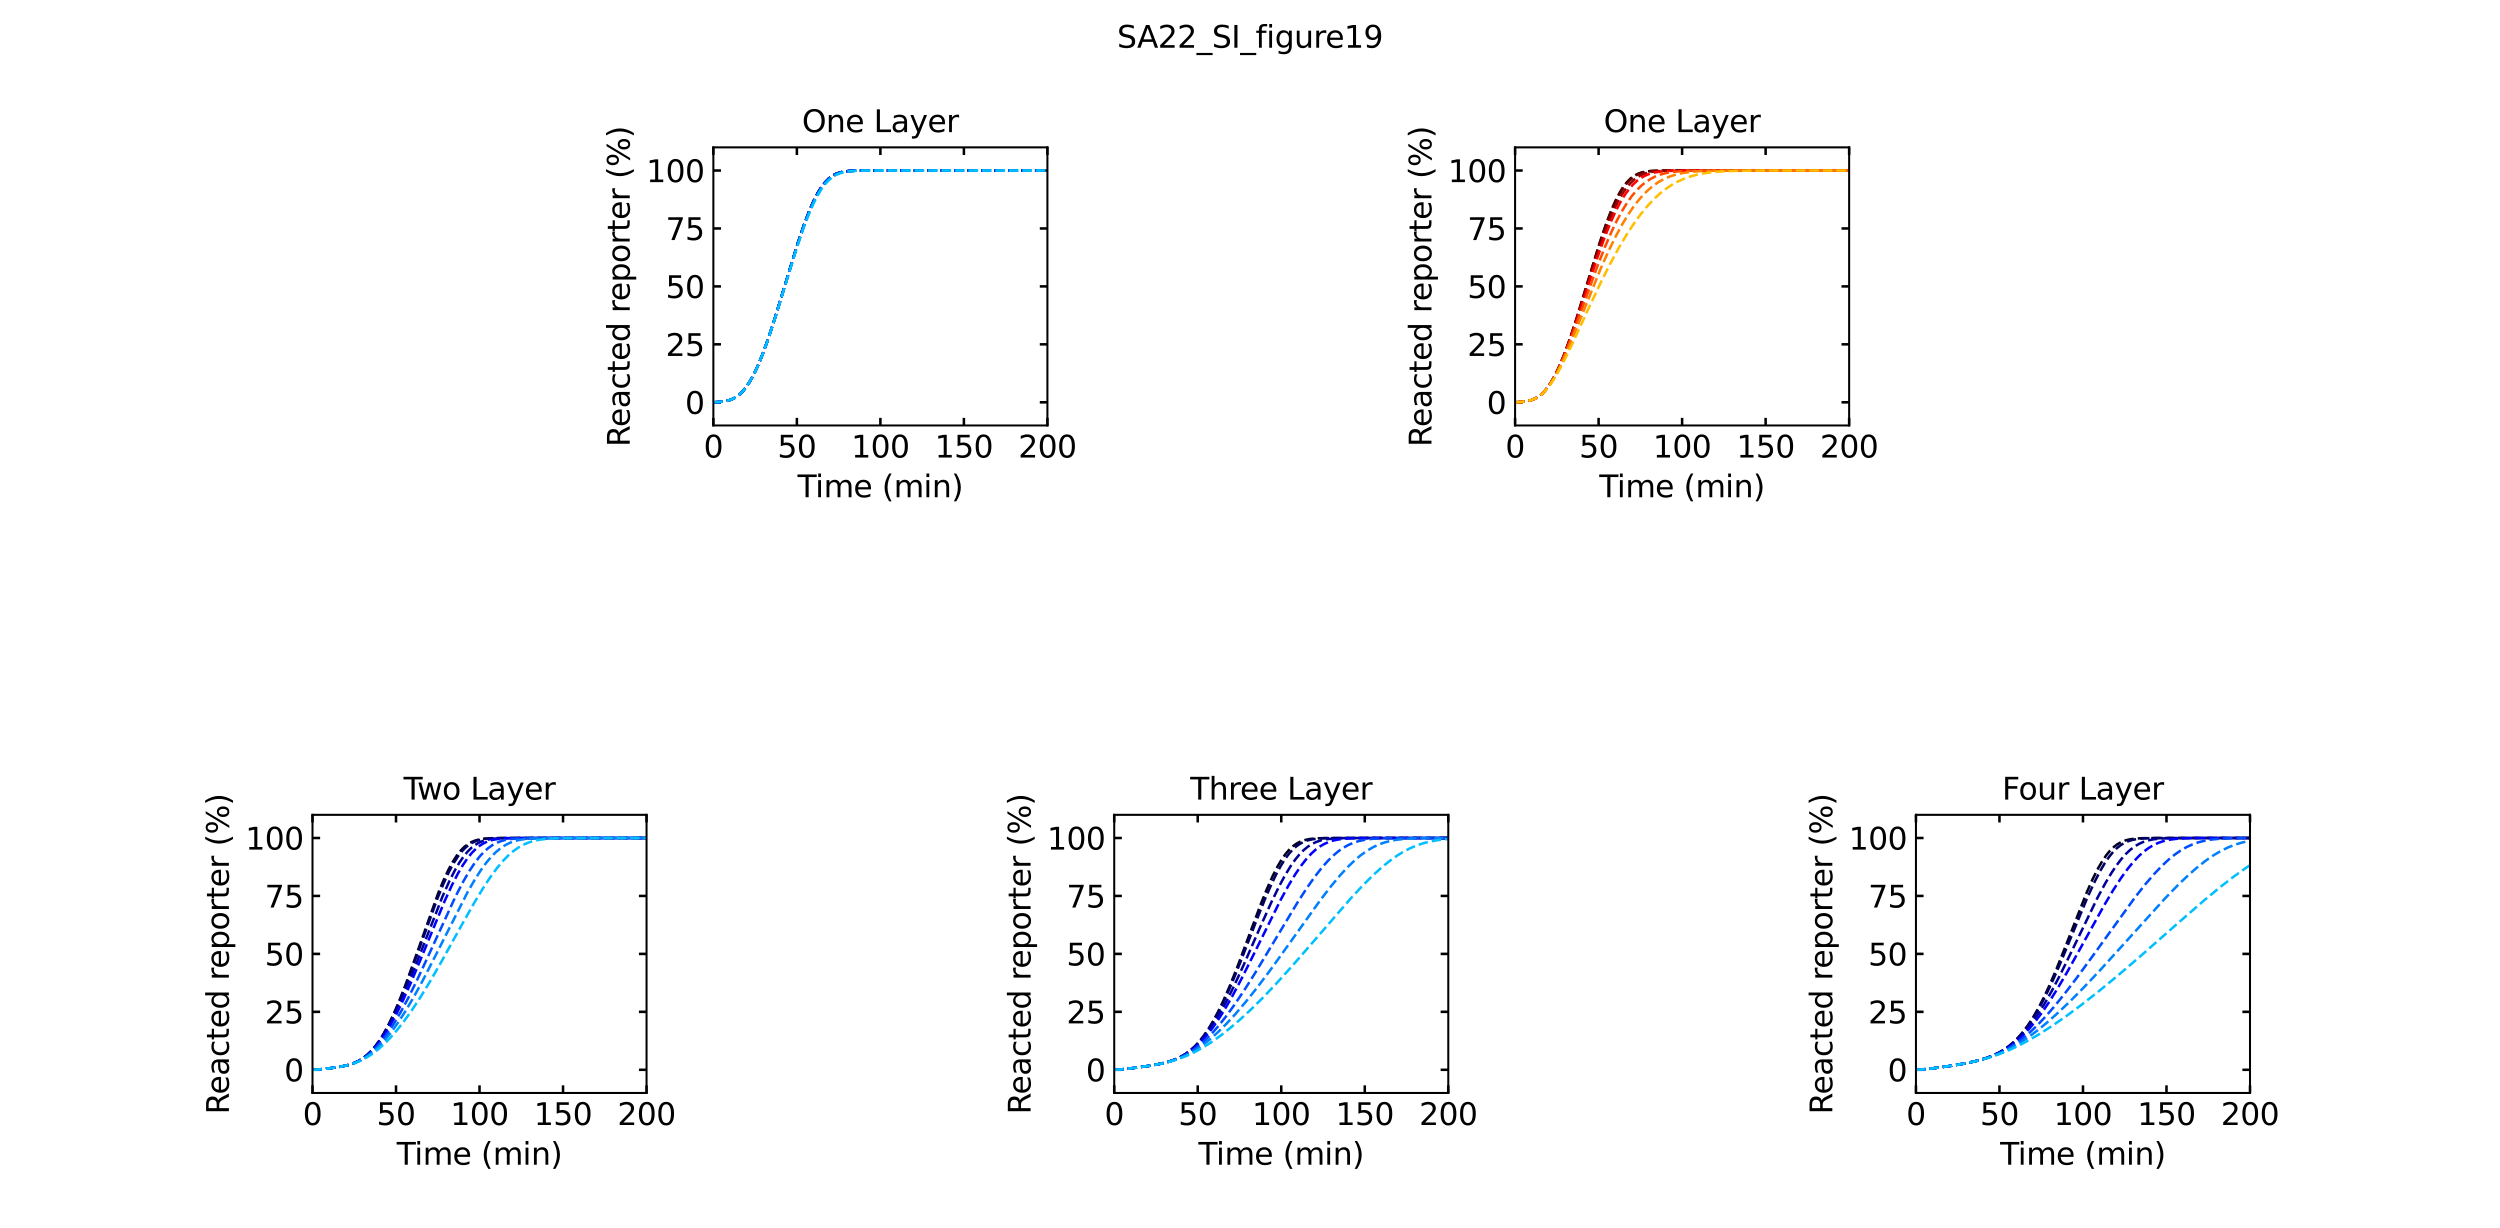 <?xml version="1.0" encoding="utf-8" standalone="no"?>
<!DOCTYPE svg PUBLIC "-//W3C//DTD SVG 1.1//EN"
  "http://www.w3.org/Graphics/SVG/1.1/DTD/svg11.dtd">
<svg xmlns:xlink="http://www.w3.org/1999/xlink" width="983.52pt" height="483.12pt" viewBox="0 0 983.52 483.12" xmlns="http://www.w3.org/2000/svg" version="1.1">
 <defs>
  <style type="text/css">*{stroke-linejoin: round; stroke-linecap: butt}</style>
 </defs>
 <g id="figure_1">
  <g id="patch_1">
   <path d="M 0 483.12 
L 983.52 483.12 
L 983.52 0 
L 0 0 
z
" style="fill: #ffffff"/>
  </g>
  <g id="axes_1">
   <g id="patch_2">
    <path d="M 280.642 167.387 
L 412.061 167.387 
L 412.061 57.974 
L 280.642 57.974 
z
" style="fill: #ffffff"/>
   </g>
   <g id="matplotlib.axis_1">
    <g id="xtick_1">
     <g id="line2d_1">
      <defs>
       <path id="m24f255c8a0" d="M 0 0 
L 0 -3 
" style="stroke: #000000"/>
      </defs>
      <g>
       <use xlink:href="#m24f255c8a0" x="280.642" y="167.387" style="stroke: #000000"/>
      </g>
     </g>
     <g id="line2d_2">
      <defs>
       <path id="mec26d677d4" d="M 0 0 
L 0 3 
" style="stroke: #000000"/>
      </defs>
      <g>
       <use xlink:href="#mec26d677d4" x="280.642" y="57.974" style="stroke: #000000"/>
      </g>
     </g>
     <g id="text_1">
      <!-- 0 -->
      <g transform="translate(276.825 180.005)scale(0.12 -0.12)">
       <defs>
        <path id="DejaVuSans-30" d="M 2034 4250 
Q 1547 4250 1301 3770 
Q 1056 3291 1056 2328 
Q 1056 1369 1301 889 
Q 1547 409 2034 409 
Q 2525 409 2770 889 
Q 3016 1369 3016 2328 
Q 3016 3291 2770 3770 
Q 2525 4250 2034 4250 
z
M 2034 4750 
Q 2819 4750 3233 4129 
Q 3647 3509 3647 2328 
Q 3647 1150 3233 529 
Q 2819 -91 2034 -91 
Q 1250 -91 836 529 
Q 422 1150 422 2328 
Q 422 3509 836 4129 
Q 1250 4750 2034 4750 
z
" transform="scale(0.016)"/>
       </defs>
       <use xlink:href="#DejaVuSans-30"/>
      </g>
     </g>
    </g>
    <g id="xtick_2">
     <g id="line2d_3">
      <g>
       <use xlink:href="#m24f255c8a0" x="313.497" y="167.387" style="stroke: #000000"/>
      </g>
     </g>
     <g id="line2d_4">
      <g>
       <use xlink:href="#mec26d677d4" x="313.497" y="57.974" style="stroke: #000000"/>
      </g>
     </g>
     <g id="text_2">
      <!-- 50 -->
      <g transform="translate(305.862 180.005)scale(0.12 -0.12)">
       <defs>
        <path id="DejaVuSans-35" d="M 691 4666 
L 3169 4666 
L 3169 4134 
L 1269 4134 
L 1269 2991 
Q 1406 3038 1543 3061 
Q 1681 3084 1819 3084 
Q 2600 3084 3056 2656 
Q 3513 2228 3513 1497 
Q 3513 744 3044 326 
Q 2575 -91 1722 -91 
Q 1428 -91 1123 -41 
Q 819 9 494 109 
L 494 744 
Q 775 591 1075 516 
Q 1375 441 1709 441 
Q 2250 441 2565 725 
Q 2881 1009 2881 1497 
Q 2881 1984 2565 2268 
Q 2250 2553 1709 2553 
Q 1456 2553 1204 2497 
Q 953 2441 691 2322 
L 691 4666 
z
" transform="scale(0.016)"/>
       </defs>
       <use xlink:href="#DejaVuSans-35"/>
       <use xlink:href="#DejaVuSans-30" x="63.623"/>
      </g>
     </g>
    </g>
    <g id="xtick_3">
     <g id="line2d_5">
      <g>
       <use xlink:href="#m24f255c8a0" x="346.352" y="167.387" style="stroke: #000000"/>
      </g>
     </g>
     <g id="line2d_6">
      <g>
       <use xlink:href="#mec26d677d4" x="346.352" y="57.974" style="stroke: #000000"/>
      </g>
     </g>
     <g id="text_3">
      <!-- 100 -->
      <g transform="translate(334.899 180.005)scale(0.12 -0.12)">
       <defs>
        <path id="DejaVuSans-31" d="M 794 531 
L 1825 531 
L 1825 4091 
L 703 3866 
L 703 4441 
L 1819 4666 
L 2450 4666 
L 2450 531 
L 3481 531 
L 3481 0 
L 794 0 
L 794 531 
z
" transform="scale(0.016)"/>
       </defs>
       <use xlink:href="#DejaVuSans-31"/>
       <use xlink:href="#DejaVuSans-30" x="63.623"/>
       <use xlink:href="#DejaVuSans-30" x="127.246"/>
      </g>
     </g>
    </g>
    <g id="xtick_4">
     <g id="line2d_7">
      <g>
       <use xlink:href="#m24f255c8a0" x="379.206" y="167.387" style="stroke: #000000"/>
      </g>
     </g>
     <g id="line2d_8">
      <g>
       <use xlink:href="#mec26d677d4" x="379.206" y="57.974" style="stroke: #000000"/>
      </g>
     </g>
     <g id="text_4">
      <!-- 150 -->
      <g transform="translate(367.754 180.005)scale(0.12 -0.12)">
       <use xlink:href="#DejaVuSans-31"/>
       <use xlink:href="#DejaVuSans-35" x="63.623"/>
       <use xlink:href="#DejaVuSans-30" x="127.246"/>
      </g>
     </g>
    </g>
    <g id="xtick_5">
     <g id="line2d_9">
      <g>
       <use xlink:href="#m24f255c8a0" x="412.061" y="167.387" style="stroke: #000000"/>
      </g>
     </g>
     <g id="line2d_10">
      <g>
       <use xlink:href="#mec26d677d4" x="412.061" y="57.974" style="stroke: #000000"/>
      </g>
     </g>
     <g id="text_5">
      <!-- 200 -->
      <g transform="translate(400.608 180.005)scale(0.12 -0.12)">
       <defs>
        <path id="DejaVuSans-32" d="M 1228 531 
L 3431 531 
L 3431 0 
L 469 0 
L 469 531 
Q 828 903 1448 1529 
Q 2069 2156 2228 2338 
Q 2531 2678 2651 2914 
Q 2772 3150 2772 3378 
Q 2772 3750 2511 3984 
Q 2250 4219 1831 4219 
Q 1534 4219 1204 4116 
Q 875 4013 500 3803 
L 500 4441 
Q 881 4594 1212 4672 
Q 1544 4750 1819 4750 
Q 2544 4750 2975 4387 
Q 3406 4025 3406 3419 
Q 3406 3131 3298 2873 
Q 3191 2616 2906 2266 
Q 2828 2175 2409 1742 
Q 1991 1309 1228 531 
z
" transform="scale(0.016)"/>
       </defs>
       <use xlink:href="#DejaVuSans-32"/>
       <use xlink:href="#DejaVuSans-30" x="63.623"/>
       <use xlink:href="#DejaVuSans-30" x="127.246"/>
      </g>
     </g>
    </g>
    <g id="text_6">
     <!-- Time (min) -->
     <g transform="translate(313.769 195.619)scale(0.12 -0.12)">
      <defs>
       <path id="DejaVuSans-54" d="M -19 4666 
L 3928 4666 
L 3928 4134 
L 2272 4134 
L 2272 0 
L 1638 0 
L 1638 4134 
L -19 4134 
L -19 4666 
z
" transform="scale(0.016)"/>
       <path id="DejaVuSans-69" d="M 603 3500 
L 1178 3500 
L 1178 0 
L 603 0 
L 603 3500 
z
M 603 4863 
L 1178 4863 
L 1178 4134 
L 603 4134 
L 603 4863 
z
" transform="scale(0.016)"/>
       <path id="DejaVuSans-6d" d="M 3328 2828 
Q 3544 3216 3844 3400 
Q 4144 3584 4550 3584 
Q 5097 3584 5394 3201 
Q 5691 2819 5691 2113 
L 5691 0 
L 5113 0 
L 5113 2094 
Q 5113 2597 4934 2840 
Q 4756 3084 4391 3084 
Q 3944 3084 3684 2787 
Q 3425 2491 3425 1978 
L 3425 0 
L 2847 0 
L 2847 2094 
Q 2847 2600 2669 2842 
Q 2491 3084 2119 3084 
Q 1678 3084 1418 2786 
Q 1159 2488 1159 1978 
L 1159 0 
L 581 0 
L 581 3500 
L 1159 3500 
L 1159 2956 
Q 1356 3278 1631 3431 
Q 1906 3584 2284 3584 
Q 2666 3584 2933 3390 
Q 3200 3197 3328 2828 
z
" transform="scale(0.016)"/>
       <path id="DejaVuSans-65" d="M 3597 1894 
L 3597 1613 
L 953 1613 
Q 991 1019 1311 708 
Q 1631 397 2203 397 
Q 2534 397 2845 478 
Q 3156 559 3463 722 
L 3463 178 
Q 3153 47 2828 -22 
Q 2503 -91 2169 -91 
Q 1331 -91 842 396 
Q 353 884 353 1716 
Q 353 2575 817 3079 
Q 1281 3584 2069 3584 
Q 2775 3584 3186 3129 
Q 3597 2675 3597 1894 
z
M 3022 2063 
Q 3016 2534 2758 2815 
Q 2500 3097 2075 3097 
Q 1594 3097 1305 2825 
Q 1016 2553 972 2059 
L 3022 2063 
z
" transform="scale(0.016)"/>
       <path id="DejaVuSans-20" transform="scale(0.016)"/>
       <path id="DejaVuSans-28" d="M 1984 4856 
Q 1566 4138 1362 3434 
Q 1159 2731 1159 2009 
Q 1159 1288 1364 580 
Q 1569 -128 1984 -844 
L 1484 -844 
Q 1016 -109 783 600 
Q 550 1309 550 2009 
Q 550 2706 781 3412 
Q 1013 4119 1484 4856 
L 1984 4856 
z
" transform="scale(0.016)"/>
       <path id="DejaVuSans-6e" d="M 3513 2113 
L 3513 0 
L 2938 0 
L 2938 2094 
Q 2938 2591 2744 2837 
Q 2550 3084 2163 3084 
Q 1697 3084 1428 2787 
Q 1159 2491 1159 1978 
L 1159 0 
L 581 0 
L 581 3500 
L 1159 3500 
L 1159 2956 
Q 1366 3272 1645 3428 
Q 1925 3584 2291 3584 
Q 2894 3584 3203 3211 
Q 3513 2838 3513 2113 
z
" transform="scale(0.016)"/>
       <path id="DejaVuSans-29" d="M 513 4856 
L 1013 4856 
Q 1481 4119 1714 3412 
Q 1947 2706 1947 2009 
Q 1947 1309 1714 600 
Q 1481 -109 1013 -844 
L 513 -844 
Q 928 -128 1133 580 
Q 1338 1288 1338 2009 
Q 1338 2731 1133 3434 
Q 928 4138 513 4856 
z
" transform="scale(0.016)"/>
      </defs>
      <use xlink:href="#DejaVuSans-54"/>
      <use xlink:href="#DejaVuSans-69" x="57.959"/>
      <use xlink:href="#DejaVuSans-6d" x="85.742"/>
      <use xlink:href="#DejaVuSans-65" x="183.154"/>
      <use xlink:href="#DejaVuSans-20" x="244.678"/>
      <use xlink:href="#DejaVuSans-28" x="276.465"/>
      <use xlink:href="#DejaVuSans-6d" x="315.479"/>
      <use xlink:href="#DejaVuSans-69" x="412.891"/>
      <use xlink:href="#DejaVuSans-6e" x="440.674"/>
      <use xlink:href="#DejaVuSans-29" x="504.053"/>
     </g>
    </g>
   </g>
   <g id="matplotlib.axis_2">
    <g id="ytick_1">
     <g id="line2d_11">
      <defs>
       <path id="m0f742942b8" d="M 0 0 
L 3 0 
" style="stroke: #000000"/>
      </defs>
      <g>
       <use xlink:href="#m0f742942b8" x="280.642" y="158.269" style="stroke: #000000"/>
      </g>
     </g>
     <g id="line2d_12">
      <defs>
       <path id="mca1e80be5a" d="M 0 0 
L -3 0 
" style="stroke: #000000"/>
      </defs>
      <g>
       <use xlink:href="#mca1e80be5a" x="412.061" y="158.269" style="stroke: #000000"/>
      </g>
     </g>
     <g id="text_7">
      <!-- 0 -->
      <g transform="translate(269.507 162.828)scale(0.12 -0.12)">
       <use xlink:href="#DejaVuSans-30"/>
      </g>
     </g>
    </g>
    <g id="ytick_2">
     <g id="line2d_13">
      <g>
       <use xlink:href="#m0f742942b8" x="280.642" y="135.475" style="stroke: #000000"/>
      </g>
     </g>
     <g id="line2d_14">
      <g>
       <use xlink:href="#mca1e80be5a" x="412.061" y="135.475" style="stroke: #000000"/>
      </g>
     </g>
     <g id="text_8">
      <!-- 25 -->
      <g transform="translate(261.872 140.034)scale(0.12 -0.12)">
       <use xlink:href="#DejaVuSans-32"/>
       <use xlink:href="#DejaVuSans-35" x="63.623"/>
      </g>
     </g>
    </g>
    <g id="ytick_3">
     <g id="line2d_15">
      <g>
       <use xlink:href="#m0f742942b8" x="280.642" y="112.681" style="stroke: #000000"/>
      </g>
     </g>
     <g id="line2d_16">
      <g>
       <use xlink:href="#mca1e80be5a" x="412.061" y="112.681" style="stroke: #000000"/>
      </g>
     </g>
     <g id="text_9">
      <!-- 50 -->
      <g transform="translate(261.872 117.24)scale(0.12 -0.12)">
       <use xlink:href="#DejaVuSans-35"/>
       <use xlink:href="#DejaVuSans-30" x="63.623"/>
      </g>
     </g>
    </g>
    <g id="ytick_4">
     <g id="line2d_17">
      <g>
       <use xlink:href="#m0f742942b8" x="280.642" y="89.886" style="stroke: #000000"/>
      </g>
     </g>
     <g id="line2d_18">
      <g>
       <use xlink:href="#mca1e80be5a" x="412.061" y="89.886" style="stroke: #000000"/>
      </g>
     </g>
     <g id="text_10">
      <!-- 75 -->
      <g transform="translate(261.872 94.445)scale(0.12 -0.12)">
       <defs>
        <path id="DejaVuSans-37" d="M 525 4666 
L 3525 4666 
L 3525 4397 
L 1831 0 
L 1172 0 
L 2766 4134 
L 525 4134 
L 525 4666 
z
" transform="scale(0.016)"/>
       </defs>
       <use xlink:href="#DejaVuSans-37"/>
       <use xlink:href="#DejaVuSans-35" x="63.623"/>
      </g>
     </g>
    </g>
    <g id="ytick_5">
     <g id="line2d_19">
      <g>
       <use xlink:href="#m0f742942b8" x="280.642" y="67.092" style="stroke: #000000"/>
      </g>
     </g>
     <g id="line2d_20">
      <g>
       <use xlink:href="#mca1e80be5a" x="412.061" y="67.092" style="stroke: #000000"/>
      </g>
     </g>
     <g id="text_11">
      <!-- 100 -->
      <g transform="translate(254.237 71.651)scale(0.12 -0.12)">
       <use xlink:href="#DejaVuSans-31"/>
       <use xlink:href="#DejaVuSans-30" x="63.623"/>
       <use xlink:href="#DejaVuSans-30" x="127.246"/>
      </g>
     </g>
    </g>
    <g id="text_12">
     <!-- Reacted reporter (%) -->
     <g transform="translate(247.742 175.778)rotate(-90)scale(0.12 -0.12)">
      <defs>
       <path id="DejaVuSans-52" d="M 2841 2188 
Q 3044 2119 3236 1894 
Q 3428 1669 3622 1275 
L 4263 0 
L 3584 0 
L 2988 1197 
Q 2756 1666 2539 1819 
Q 2322 1972 1947 1972 
L 1259 1972 
L 1259 0 
L 628 0 
L 628 4666 
L 2053 4666 
Q 2853 4666 3247 4331 
Q 3641 3997 3641 3322 
Q 3641 2881 3436 2590 
Q 3231 2300 2841 2188 
z
M 1259 4147 
L 1259 2491 
L 2053 2491 
Q 2509 2491 2742 2702 
Q 2975 2913 2975 3322 
Q 2975 3731 2742 3939 
Q 2509 4147 2053 4147 
L 1259 4147 
z
" transform="scale(0.016)"/>
       <path id="DejaVuSans-61" d="M 2194 1759 
Q 1497 1759 1228 1600 
Q 959 1441 959 1056 
Q 959 750 1161 570 
Q 1363 391 1709 391 
Q 2188 391 2477 730 
Q 2766 1069 2766 1631 
L 2766 1759 
L 2194 1759 
z
M 3341 1997 
L 3341 0 
L 2766 0 
L 2766 531 
Q 2569 213 2275 61 
Q 1981 -91 1556 -91 
Q 1019 -91 701 211 
Q 384 513 384 1019 
Q 384 1609 779 1909 
Q 1175 2209 1959 2209 
L 2766 2209 
L 2766 2266 
Q 2766 2663 2505 2880 
Q 2244 3097 1772 3097 
Q 1472 3097 1187 3025 
Q 903 2953 641 2809 
L 641 3341 
Q 956 3463 1253 3523 
Q 1550 3584 1831 3584 
Q 2591 3584 2966 3190 
Q 3341 2797 3341 1997 
z
" transform="scale(0.016)"/>
       <path id="DejaVuSans-63" d="M 3122 3366 
L 3122 2828 
Q 2878 2963 2633 3030 
Q 2388 3097 2138 3097 
Q 1578 3097 1268 2742 
Q 959 2388 959 1747 
Q 959 1106 1268 751 
Q 1578 397 2138 397 
Q 2388 397 2633 464 
Q 2878 531 3122 666 
L 3122 134 
Q 2881 22 2623 -34 
Q 2366 -91 2075 -91 
Q 1284 -91 818 406 
Q 353 903 353 1747 
Q 353 2603 823 3093 
Q 1294 3584 2113 3584 
Q 2378 3584 2631 3529 
Q 2884 3475 3122 3366 
z
" transform="scale(0.016)"/>
       <path id="DejaVuSans-74" d="M 1172 4494 
L 1172 3500 
L 2356 3500 
L 2356 3053 
L 1172 3053 
L 1172 1153 
Q 1172 725 1289 603 
Q 1406 481 1766 481 
L 2356 481 
L 2356 0 
L 1766 0 
Q 1100 0 847 248 
Q 594 497 594 1153 
L 594 3053 
L 172 3053 
L 172 3500 
L 594 3500 
L 594 4494 
L 1172 4494 
z
" transform="scale(0.016)"/>
       <path id="DejaVuSans-64" d="M 2906 2969 
L 2906 4863 
L 3481 4863 
L 3481 0 
L 2906 0 
L 2906 525 
Q 2725 213 2448 61 
Q 2172 -91 1784 -91 
Q 1150 -91 751 415 
Q 353 922 353 1747 
Q 353 2572 751 3078 
Q 1150 3584 1784 3584 
Q 2172 3584 2448 3432 
Q 2725 3281 2906 2969 
z
M 947 1747 
Q 947 1113 1208 752 
Q 1469 391 1925 391 
Q 2381 391 2643 752 
Q 2906 1113 2906 1747 
Q 2906 2381 2643 2742 
Q 2381 3103 1925 3103 
Q 1469 3103 1208 2742 
Q 947 2381 947 1747 
z
" transform="scale(0.016)"/>
       <path id="DejaVuSans-72" d="M 2631 2963 
Q 2534 3019 2420 3045 
Q 2306 3072 2169 3072 
Q 1681 3072 1420 2755 
Q 1159 2438 1159 1844 
L 1159 0 
L 581 0 
L 581 3500 
L 1159 3500 
L 1159 2956 
Q 1341 3275 1631 3429 
Q 1922 3584 2338 3584 
Q 2397 3584 2469 3576 
Q 2541 3569 2628 3553 
L 2631 2963 
z
" transform="scale(0.016)"/>
       <path id="DejaVuSans-70" d="M 1159 525 
L 1159 -1331 
L 581 -1331 
L 581 3500 
L 1159 3500 
L 1159 2969 
Q 1341 3281 1617 3432 
Q 1894 3584 2278 3584 
Q 2916 3584 3314 3078 
Q 3713 2572 3713 1747 
Q 3713 922 3314 415 
Q 2916 -91 2278 -91 
Q 1894 -91 1617 61 
Q 1341 213 1159 525 
z
M 3116 1747 
Q 3116 2381 2855 2742 
Q 2594 3103 2138 3103 
Q 1681 3103 1420 2742 
Q 1159 2381 1159 1747 
Q 1159 1113 1420 752 
Q 1681 391 2138 391 
Q 2594 391 2855 752 
Q 3116 1113 3116 1747 
z
" transform="scale(0.016)"/>
       <path id="DejaVuSans-6f" d="M 1959 3097 
Q 1497 3097 1228 2736 
Q 959 2375 959 1747 
Q 959 1119 1226 758 
Q 1494 397 1959 397 
Q 2419 397 2687 759 
Q 2956 1122 2956 1747 
Q 2956 2369 2687 2733 
Q 2419 3097 1959 3097 
z
M 1959 3584 
Q 2709 3584 3137 3096 
Q 3566 2609 3566 1747 
Q 3566 888 3137 398 
Q 2709 -91 1959 -91 
Q 1206 -91 779 398 
Q 353 888 353 1747 
Q 353 2609 779 3096 
Q 1206 3584 1959 3584 
z
" transform="scale(0.016)"/>
       <path id="DejaVuSans-25" d="M 4653 2053 
Q 4381 2053 4226 1822 
Q 4072 1591 4072 1178 
Q 4072 772 4226 539 
Q 4381 306 4653 306 
Q 4919 306 5073 539 
Q 5228 772 5228 1178 
Q 5228 1588 5073 1820 
Q 4919 2053 4653 2053 
z
M 4653 2450 
Q 5147 2450 5437 2106 
Q 5728 1763 5728 1178 
Q 5728 594 5436 251 
Q 5144 -91 4653 -91 
Q 4153 -91 3862 251 
Q 3572 594 3572 1178 
Q 3572 1766 3864 2108 
Q 4156 2450 4653 2450 
z
M 1428 4353 
Q 1159 4353 1004 4120 
Q 850 3888 850 3481 
Q 850 3069 1003 2837 
Q 1156 2606 1428 2606 
Q 1700 2606 1854 2837 
Q 2009 3069 2009 3481 
Q 2009 3884 1853 4118 
Q 1697 4353 1428 4353 
z
M 4250 4750 
L 4750 4750 
L 1831 -91 
L 1331 -91 
L 4250 4750 
z
M 1428 4750 
Q 1922 4750 2215 4408 
Q 2509 4066 2509 3481 
Q 2509 2891 2217 2550 
Q 1925 2209 1428 2209 
Q 931 2209 642 2551 
Q 353 2894 353 3481 
Q 353 4063 643 4406 
Q 934 4750 1428 4750 
z
" transform="scale(0.016)"/>
      </defs>
      <use xlink:href="#DejaVuSans-52"/>
      <use xlink:href="#DejaVuSans-65" x="64.982"/>
      <use xlink:href="#DejaVuSans-61" x="126.506"/>
      <use xlink:href="#DejaVuSans-63" x="187.785"/>
      <use xlink:href="#DejaVuSans-74" x="242.766"/>
      <use xlink:href="#DejaVuSans-65" x="281.975"/>
      <use xlink:href="#DejaVuSans-64" x="343.498"/>
      <use xlink:href="#DejaVuSans-20" x="406.975"/>
      <use xlink:href="#DejaVuSans-72" x="438.762"/>
      <use xlink:href="#DejaVuSans-65" x="477.625"/>
      <use xlink:href="#DejaVuSans-70" x="539.148"/>
      <use xlink:href="#DejaVuSans-6f" x="602.625"/>
      <use xlink:href="#DejaVuSans-72" x="663.807"/>
      <use xlink:href="#DejaVuSans-74" x="704.92"/>
      <use xlink:href="#DejaVuSans-65" x="744.129"/>
      <use xlink:href="#DejaVuSans-72" x="805.652"/>
      <use xlink:href="#DejaVuSans-20" x="846.766"/>
      <use xlink:href="#DejaVuSans-28" x="878.553"/>
      <use xlink:href="#DejaVuSans-25" x="917.566"/>
      <use xlink:href="#DejaVuSans-29" x="1012.586"/>
     </g>
    </g>
   </g>
   <g id="line2d_21">
    <path d="M 280.642 158.269 
L 283.008 158.151 
L 285.373 157.833 
L 287.029 157.416 
L 288.449 156.85 
L 289.868 156.022 
L 291.051 155.09 
L 292.233 153.91 
L 293.653 152.139 
L 295.072 149.965 
L 296.491 147.384 
L 298.147 143.876 
L 300.04 139.257 
L 302.169 133.389 
L 304.771 125.449 
L 308.319 113.809 
L 313.76 95.975 
L 316.362 88.268 
L 318.491 82.684 
L 320.147 78.925 
L 321.803 75.737 
L 323.222 73.468 
L 324.641 71.64 
L 326.061 70.213 
L 327.48 69.146 
L 328.899 68.387 
L 330.319 67.872 
L 331.974 67.5 
L 334.103 67.254 
L 337.415 67.123 
L 346.404 67.092 
L 412.166 67.092 
L 412.166 67.092 
" clip-path="url(#p9e7290f523)" style="fill: none; stroke-dasharray: 3.7,1.6; stroke-dashoffset: 0; stroke: #00001a"/>
   </g>
   <g id="line2d_22">
    <path d="M 280.642 158.269 
L 283.008 158.151 
L 285.373 157.833 
L 287.029 157.416 
L 288.449 156.85 
L 289.868 156.022 
L 291.051 155.09 
L 292.233 153.91 
L 293.653 152.139 
L 295.072 149.965 
L 296.491 147.384 
L 298.147 143.876 
L 300.04 139.258 
L 302.169 133.39 
L 304.771 125.451 
L 308.319 113.812 
L 313.76 95.981 
L 316.362 88.277 
L 318.491 82.693 
L 320.147 78.934 
L 321.803 75.746 
L 323.222 73.477 
L 324.641 71.648 
L 326.061 70.22 
L 327.48 69.152 
L 328.899 68.391 
L 330.319 67.875 
L 331.974 67.502 
L 334.103 67.255 
L 337.415 67.123 
L 346.168 67.092 
L 412.166 67.092 
L 412.166 67.092 
" clip-path="url(#p9e7290f523)" style="fill: none; stroke-dasharray: 3.7,1.6; stroke-dashoffset: 0; stroke: #000066"/>
   </g>
   <g id="line2d_23">
    <path d="M 280.642 158.269 
L 283.008 158.151 
L 285.373 157.833 
L 287.029 157.416 
L 288.449 156.85 
L 289.868 156.022 
L 291.051 155.09 
L 292.233 153.91 
L 293.653 152.139 
L 295.072 149.965 
L 296.491 147.385 
L 298.147 143.878 
L 300.04 139.261 
L 302.169 133.394 
L 304.771 125.459 
L 308.319 113.827 
L 313.76 96.009 
L 316.362 88.31 
L 318.491 82.73 
L 320.147 78.972 
L 321.803 75.783 
L 323.222 73.512 
L 324.641 71.679 
L 326.061 70.247 
L 327.48 69.174 
L 328.899 68.409 
L 330.319 67.888 
L 331.974 67.51 
L 334.103 67.259 
L 337.415 67.124 
L 346.168 67.092 
L 412.166 67.092 
L 412.166 67.092 
" clip-path="url(#p9e7290f523)" style="fill: none; stroke-dasharray: 3.7,1.6; stroke-dashoffset: 0; stroke: #000099"/>
   </g>
   <g id="line2d_24">
    <path d="M 280.642 158.269 
L 283.008 158.151 
L 285.373 157.833 
L 287.029 157.416 
L 288.449 156.85 
L 289.868 156.022 
L 291.051 155.09 
L 292.233 153.91 
L 293.653 152.14 
L 295.072 149.966 
L 296.491 147.386 
L 298.147 143.879 
L 300.04 139.264 
L 302.169 133.399 
L 304.771 125.468 
L 308.319 113.844 
L 313.76 96.043 
L 316.362 88.351 
L 318.491 82.775 
L 320.147 79.019 
L 321.803 75.829 
L 323.222 73.556 
L 324.641 71.718 
L 326.061 70.281 
L 327.48 69.202 
L 328.899 68.431 
L 330.319 67.905 
L 331.974 67.521 
L 334.103 67.265 
L 337.415 67.126 
L 345.931 67.092 
L 412.166 67.092 
L 412.166 67.092 
" clip-path="url(#p9e7290f523)" style="fill: none; stroke-dasharray: 3.7,1.6; stroke-dashoffset: 0; stroke: #0000ff"/>
   </g>
   <g id="line2d_25">
    <path d="M 280.642 158.269 
L 283.008 158.151 
L 285.373 157.833 
L 287.029 157.416 
L 288.449 156.85 
L 289.868 156.022 
L 291.051 155.091 
L 292.233 153.911 
L 293.653 152.141 
L 295.072 149.967 
L 296.491 147.389 
L 298.147 143.885 
L 300.04 139.273 
L 302.169 133.416 
L 304.771 125.497 
L 308.556 113.109 
L 313.76 96.145 
L 316.362 88.475 
L 318.491 82.911 
L 320.147 79.159 
L 321.803 75.966 
L 323.222 73.686 
L 324.641 71.836 
L 326.061 70.382 
L 327.48 69.286 
L 328.899 68.497 
L 330.319 67.954 
L 331.974 67.554 
L 334.103 67.283 
L 337.179 67.136 
L 344.275 67.093 
L 412.166 67.092 
L 412.166 67.092 
" clip-path="url(#p9e7290f523)" style="fill: none; stroke-dasharray: 3.7,1.6; stroke-dashoffset: 0; stroke: #004cff"/>
   </g>
   <g id="line2d_26">
    <path d="M 280.642 158.269 
L 283.008 158.151 
L 285.373 157.833 
L 287.029 157.417 
L 288.449 156.85 
L 289.868 156.022 
L 291.051 155.091 
L 292.233 153.911 
L 293.653 152.142 
L 295.072 149.97 
L 296.491 147.394 
L 298.147 143.893 
L 300.04 139.288 
L 302.169 133.442 
L 304.771 125.544 
L 308.556 113.2 
L 313.523 97.044 
L 316.125 89.336 
L 318.254 83.712 
L 319.91 79.891 
L 321.566 76.613 
L 322.985 74.251 
L 324.405 72.313 
L 325.824 70.772 
L 327.243 69.591 
L 328.663 68.725 
L 330.082 68.118 
L 331.738 67.659 
L 333.867 67.337 
L 336.706 67.161 
L 342.146 67.096 
L 397.736 67.092 
L 412.166 67.092 
L 412.166 67.092 
" clip-path="url(#p9e7290f523)" style="fill: none; stroke-dasharray: 3.7,1.6; stroke-dashoffset: 0; stroke: #0080ff"/>
   </g>
   <g id="line2d_27">
    <path d="M 280.642 158.269 
L 283.008 158.151 
L 285.373 157.833 
L 287.029 157.417 
L 288.449 156.85 
L 289.868 156.023 
L 291.051 155.091 
L 292.233 153.913 
L 293.653 152.145 
L 295.072 149.975 
L 296.491 147.403 
L 298.147 143.91 
L 300.04 139.319 
L 302.169 133.496 
L 304.771 125.638 
L 308.556 113.379 
L 313.523 97.365 
L 316.125 89.727 
L 318.254 84.158 
L 320.147 79.848 
L 321.803 76.636 
L 323.222 74.321 
L 324.641 72.408 
L 326.061 70.883 
L 327.48 69.707 
L 328.899 68.834 
L 330.319 68.211 
L 331.974 67.731 
L 334.103 67.381 
L 336.942 67.18 
L 341.91 67.1 
L 372.425 67.092 
L 412.166 67.092 
L 412.166 67.092 
" clip-path="url(#p9e7290f523)" style="fill: none; stroke-dasharray: 3.7,1.6; stroke-dashoffset: 0; stroke: #00bfff"/>
   </g>
   <g id="patch_3">
    <path d="M 280.642 167.387 
L 280.642 57.974 
" style="fill: none; stroke: #000000; stroke-width: 0.8; stroke-linejoin: miter; stroke-linecap: square"/>
   </g>
   <g id="patch_4">
    <path d="M 412.061 167.387 
L 412.061 57.974 
" style="fill: none; stroke: #000000; stroke-width: 0.8; stroke-linejoin: miter; stroke-linecap: square"/>
   </g>
   <g id="patch_5">
    <path d="M 280.642 167.387 
L 412.061 167.387 
" style="fill: none; stroke: #000000; stroke-width: 0.8; stroke-linejoin: miter; stroke-linecap: square"/>
   </g>
   <g id="patch_6">
    <path d="M 280.642 57.974 
L 412.061 57.974 
" style="fill: none; stroke: #000000; stroke-width: 0.8; stroke-linejoin: miter; stroke-linecap: square"/>
   </g>
   <g id="text_13">
    <!-- One Layer -->
    <g transform="translate(315.498 51.974)scale(0.12 -0.12)">
     <defs>
      <path id="DejaVuSans-4f" d="M 2522 4238 
Q 1834 4238 1429 3725 
Q 1025 3213 1025 2328 
Q 1025 1447 1429 934 
Q 1834 422 2522 422 
Q 3209 422 3611 934 
Q 4013 1447 4013 2328 
Q 4013 3213 3611 3725 
Q 3209 4238 2522 4238 
z
M 2522 4750 
Q 3503 4750 4090 4092 
Q 4678 3434 4678 2328 
Q 4678 1225 4090 567 
Q 3503 -91 2522 -91 
Q 1538 -91 948 565 
Q 359 1222 359 2328 
Q 359 3434 948 4092 
Q 1538 4750 2522 4750 
z
" transform="scale(0.016)"/>
      <path id="DejaVuSans-4c" d="M 628 4666 
L 1259 4666 
L 1259 531 
L 3531 531 
L 3531 0 
L 628 0 
L 628 4666 
z
" transform="scale(0.016)"/>
      <path id="DejaVuSans-79" d="M 2059 -325 
Q 1816 -950 1584 -1140 
Q 1353 -1331 966 -1331 
L 506 -1331 
L 506 -850 
L 844 -850 
Q 1081 -850 1212 -737 
Q 1344 -625 1503 -206 
L 1606 56 
L 191 3500 
L 800 3500 
L 1894 763 
L 2988 3500 
L 3597 3500 
L 2059 -325 
z
" transform="scale(0.016)"/>
     </defs>
     <use xlink:href="#DejaVuSans-4f"/>
     <use xlink:href="#DejaVuSans-6e" x="78.711"/>
     <use xlink:href="#DejaVuSans-65" x="142.09"/>
     <use xlink:href="#DejaVuSans-20" x="203.613"/>
     <use xlink:href="#DejaVuSans-4c" x="235.4"/>
     <use xlink:href="#DejaVuSans-61" x="291.113"/>
     <use xlink:href="#DejaVuSans-79" x="352.393"/>
     <use xlink:href="#DejaVuSans-65" x="411.572"/>
     <use xlink:href="#DejaVuSans-72" x="473.096"/>
    </g>
   </g>
  </g>
  <g id="axes_2">
   <g id="patch_7">
    <path d="M 596.047 167.387 
L 727.466 167.387 
L 727.466 57.974 
L 596.047 57.974 
z
" style="fill: #ffffff"/>
   </g>
   <g id="matplotlib.axis_3">
    <g id="xtick_6">
     <g id="line2d_28">
      <g>
       <use xlink:href="#m24f255c8a0" x="596.047" y="167.387" style="stroke: #000000"/>
      </g>
     </g>
     <g id="line2d_29">
      <g>
       <use xlink:href="#mec26d677d4" x="596.047" y="57.974" style="stroke: #000000"/>
      </g>
     </g>
     <g id="text_14">
      <!-- 0 -->
      <g transform="translate(592.23 180.005)scale(0.12 -0.12)">
       <use xlink:href="#DejaVuSans-30"/>
      </g>
     </g>
    </g>
    <g id="xtick_7">
     <g id="line2d_30">
      <g>
       <use xlink:href="#m24f255c8a0" x="628.902" y="167.387" style="stroke: #000000"/>
      </g>
     </g>
     <g id="line2d_31">
      <g>
       <use xlink:href="#mec26d677d4" x="628.902" y="57.974" style="stroke: #000000"/>
      </g>
     </g>
     <g id="text_15">
      <!-- 50 -->
      <g transform="translate(621.267 180.005)scale(0.12 -0.12)">
       <use xlink:href="#DejaVuSans-35"/>
       <use xlink:href="#DejaVuSans-30" x="63.623"/>
      </g>
     </g>
    </g>
    <g id="xtick_8">
     <g id="line2d_32">
      <g>
       <use xlink:href="#m24f255c8a0" x="661.756" y="167.387" style="stroke: #000000"/>
      </g>
     </g>
     <g id="line2d_33">
      <g>
       <use xlink:href="#mec26d677d4" x="661.756" y="57.974" style="stroke: #000000"/>
      </g>
     </g>
     <g id="text_16">
      <!-- 100 -->
      <g transform="translate(650.304 180.005)scale(0.12 -0.12)">
       <use xlink:href="#DejaVuSans-31"/>
       <use xlink:href="#DejaVuSans-30" x="63.623"/>
       <use xlink:href="#DejaVuSans-30" x="127.246"/>
      </g>
     </g>
    </g>
    <g id="xtick_9">
     <g id="line2d_34">
      <g>
       <use xlink:href="#m24f255c8a0" x="694.611" y="167.387" style="stroke: #000000"/>
      </g>
     </g>
     <g id="line2d_35">
      <g>
       <use xlink:href="#mec26d677d4" x="694.611" y="57.974" style="stroke: #000000"/>
      </g>
     </g>
     <g id="text_17">
      <!-- 150 -->
      <g transform="translate(683.159 180.005)scale(0.12 -0.12)">
       <use xlink:href="#DejaVuSans-31"/>
       <use xlink:href="#DejaVuSans-35" x="63.623"/>
       <use xlink:href="#DejaVuSans-30" x="127.246"/>
      </g>
     </g>
    </g>
    <g id="xtick_10">
     <g id="line2d_36">
      <g>
       <use xlink:href="#m24f255c8a0" x="727.466" y="167.387" style="stroke: #000000"/>
      </g>
     </g>
     <g id="line2d_37">
      <g>
       <use xlink:href="#mec26d677d4" x="727.466" y="57.974" style="stroke: #000000"/>
      </g>
     </g>
     <g id="text_18">
      <!-- 200 -->
      <g transform="translate(716.013 180.005)scale(0.12 -0.12)">
       <use xlink:href="#DejaVuSans-32"/>
       <use xlink:href="#DejaVuSans-30" x="63.623"/>
       <use xlink:href="#DejaVuSans-30" x="127.246"/>
      </g>
     </g>
    </g>
    <g id="text_19">
     <!-- Time (min) -->
     <g transform="translate(629.174 195.619)scale(0.12 -0.12)">
      <use xlink:href="#DejaVuSans-54"/>
      <use xlink:href="#DejaVuSans-69" x="57.959"/>
      <use xlink:href="#DejaVuSans-6d" x="85.742"/>
      <use xlink:href="#DejaVuSans-65" x="183.154"/>
      <use xlink:href="#DejaVuSans-20" x="244.678"/>
      <use xlink:href="#DejaVuSans-28" x="276.465"/>
      <use xlink:href="#DejaVuSans-6d" x="315.479"/>
      <use xlink:href="#DejaVuSans-69" x="412.891"/>
      <use xlink:href="#DejaVuSans-6e" x="440.674"/>
      <use xlink:href="#DejaVuSans-29" x="504.053"/>
     </g>
    </g>
   </g>
   <g id="matplotlib.axis_4">
    <g id="ytick_6">
     <g id="line2d_38">
      <g>
       <use xlink:href="#m0f742942b8" x="596.047" y="158.269" style="stroke: #000000"/>
      </g>
     </g>
     <g id="line2d_39">
      <g>
       <use xlink:href="#mca1e80be5a" x="727.466" y="158.269" style="stroke: #000000"/>
      </g>
     </g>
     <g id="text_20">
      <!-- 0 -->
      <g transform="translate(584.912 162.828)scale(0.12 -0.12)">
       <use xlink:href="#DejaVuSans-30"/>
      </g>
     </g>
    </g>
    <g id="ytick_7">
     <g id="line2d_40">
      <g>
       <use xlink:href="#m0f742942b8" x="596.047" y="135.475" style="stroke: #000000"/>
      </g>
     </g>
     <g id="line2d_41">
      <g>
       <use xlink:href="#mca1e80be5a" x="727.466" y="135.475" style="stroke: #000000"/>
      </g>
     </g>
     <g id="text_21">
      <!-- 25 -->
      <g transform="translate(577.277 140.034)scale(0.12 -0.12)">
       <use xlink:href="#DejaVuSans-32"/>
       <use xlink:href="#DejaVuSans-35" x="63.623"/>
      </g>
     </g>
    </g>
    <g id="ytick_8">
     <g id="line2d_42">
      <g>
       <use xlink:href="#m0f742942b8" x="596.047" y="112.681" style="stroke: #000000"/>
      </g>
     </g>
     <g id="line2d_43">
      <g>
       <use xlink:href="#mca1e80be5a" x="727.466" y="112.681" style="stroke: #000000"/>
      </g>
     </g>
     <g id="text_22">
      <!-- 50 -->
      <g transform="translate(577.277 117.24)scale(0.12 -0.12)">
       <use xlink:href="#DejaVuSans-35"/>
       <use xlink:href="#DejaVuSans-30" x="63.623"/>
      </g>
     </g>
    </g>
    <g id="ytick_9">
     <g id="line2d_44">
      <g>
       <use xlink:href="#m0f742942b8" x="596.047" y="89.886" style="stroke: #000000"/>
      </g>
     </g>
     <g id="line2d_45">
      <g>
       <use xlink:href="#mca1e80be5a" x="727.466" y="89.886" style="stroke: #000000"/>
      </g>
     </g>
     <g id="text_23">
      <!-- 75 -->
      <g transform="translate(577.277 94.445)scale(0.12 -0.12)">
       <use xlink:href="#DejaVuSans-37"/>
       <use xlink:href="#DejaVuSans-35" x="63.623"/>
      </g>
     </g>
    </g>
    <g id="ytick_10">
     <g id="line2d_46">
      <g>
       <use xlink:href="#m0f742942b8" x="596.047" y="67.092" style="stroke: #000000"/>
      </g>
     </g>
     <g id="line2d_47">
      <g>
       <use xlink:href="#mca1e80be5a" x="727.466" y="67.092" style="stroke: #000000"/>
      </g>
     </g>
     <g id="text_24">
      <!-- 100 -->
      <g transform="translate(569.642 71.651)scale(0.12 -0.12)">
       <use xlink:href="#DejaVuSans-31"/>
       <use xlink:href="#DejaVuSans-30" x="63.623"/>
       <use xlink:href="#DejaVuSans-30" x="127.246"/>
      </g>
     </g>
    </g>
    <g id="text_25">
     <!-- Reacted reporter (%) -->
     <g transform="translate(563.146 175.778)rotate(-90)scale(0.12 -0.12)">
      <use xlink:href="#DejaVuSans-52"/>
      <use xlink:href="#DejaVuSans-65" x="64.982"/>
      <use xlink:href="#DejaVuSans-61" x="126.506"/>
      <use xlink:href="#DejaVuSans-63" x="187.785"/>
      <use xlink:href="#DejaVuSans-74" x="242.766"/>
      <use xlink:href="#DejaVuSans-65" x="281.975"/>
      <use xlink:href="#DejaVuSans-64" x="343.498"/>
      <use xlink:href="#DejaVuSans-20" x="406.975"/>
      <use xlink:href="#DejaVuSans-72" x="438.762"/>
      <use xlink:href="#DejaVuSans-65" x="477.625"/>
      <use xlink:href="#DejaVuSans-70" x="539.148"/>
      <use xlink:href="#DejaVuSans-6f" x="602.625"/>
      <use xlink:href="#DejaVuSans-72" x="663.807"/>
      <use xlink:href="#DejaVuSans-74" x="704.92"/>
      <use xlink:href="#DejaVuSans-65" x="744.129"/>
      <use xlink:href="#DejaVuSans-72" x="805.652"/>
      <use xlink:href="#DejaVuSans-20" x="846.766"/>
      <use xlink:href="#DejaVuSans-28" x="878.553"/>
      <use xlink:href="#DejaVuSans-25" x="917.566"/>
      <use xlink:href="#DejaVuSans-29" x="1012.586"/>
     </g>
    </g>
   </g>
   <g id="line2d_48">
    <path d="M 596.047 158.269 
L 598.413 158.151 
L 600.778 157.833 
L 602.434 157.416 
L 603.853 156.85 
L 605.273 156.022 
L 606.455 155.09 
L 607.638 153.91 
L 609.057 152.139 
L 610.477 149.965 
L 611.896 147.384 
L 613.552 143.876 
L 615.444 139.257 
L 617.573 133.389 
L 620.175 125.449 
L 623.724 113.809 
L 629.165 95.975 
L 631.767 88.268 
L 633.896 82.684 
L 635.551 78.925 
L 637.207 75.737 
L 638.627 73.468 
L 640.046 71.64 
L 641.465 70.213 
L 642.885 69.146 
L 644.304 68.387 
L 645.723 67.872 
L 647.379 67.5 
L 649.508 67.254 
L 652.82 67.123 
L 661.809 67.092 
L 727.571 67.092 
L 727.571 67.092 
" clip-path="url(#pa421a73c71)" style="fill: none; stroke-dasharray: 3.7,1.6; stroke-dashoffset: 0; stroke: #1a0000"/>
   </g>
   <g id="line2d_49">
    <path d="M 596.047 158.269 
L 598.413 158.151 
L 600.778 157.833 
L 602.434 157.417 
L 603.853 156.85 
L 605.273 156.022 
L 606.455 155.091 
L 607.638 153.911 
L 609.057 152.142 
L 610.477 149.971 
L 611.896 147.394 
L 613.552 143.894 
L 615.444 139.291 
L 617.573 133.447 
L 620.175 125.552 
L 623.96 113.214 
L 628.928 97.07 
L 631.53 89.368 
L 633.659 83.747 
L 635.315 79.927 
L 636.971 76.649 
L 638.39 74.286 
L 639.809 72.345 
L 641.229 70.799 
L 642.648 69.615 
L 644.067 68.744 
L 645.487 68.133 
L 647.143 67.669 
L 649.272 67.342 
L 652.11 67.163 
L 657.551 67.096 
L 710.775 67.092 
L 727.571 67.092 
L 727.571 67.092 
" clip-path="url(#pa421a73c71)" style="fill: none; stroke-dasharray: 3.7,1.6; stroke-dashoffset: 0; stroke: #660000"/>
   </g>
   <g id="line2d_50">
    <path d="M 596.047 158.269 
L 598.413 158.151 
L 600.778 157.833 
L 602.434 157.417 
L 603.853 156.851 
L 605.273 156.023 
L 606.455 155.093 
L 607.638 153.917 
L 609.057 152.154 
L 610.477 149.993 
L 611.896 147.434 
L 613.552 143.967 
L 615.444 139.421 
L 617.573 133.673 
L 620.175 125.949 
L 624.67 111.719 
L 628.455 99.82 
L 631.294 91.613 
L 633.422 86.098 
L 635.315 81.766 
L 636.734 78.912 
L 638.39 76.036 
L 639.809 73.962 
L 641.229 72.25 
L 642.648 70.87 
L 644.067 69.787 
L 645.487 68.962 
L 647.143 68.272 
L 649.035 67.757 
L 651.164 67.42 
L 654.003 67.208 
L 658.734 67.108 
L 677.185 67.092 
L 727.571 67.092 
L 727.571 67.092 
" clip-path="url(#pa421a73c71)" style="fill: none; stroke-dasharray: 3.7,1.6; stroke-dashoffset: 0; stroke: #990000"/>
   </g>
   <g id="line2d_51">
    <path d="M 596.047 158.269 
L 598.413 158.151 
L 600.778 157.833 
L 602.434 157.417 
L 603.853 156.851 
L 605.273 156.025 
L 606.455 155.097 
L 607.638 153.923 
L 609.057 152.168 
L 610.477 150.02 
L 611.896 147.484 
L 613.552 144.056 
L 615.444 139.58 
L 617.573 133.952 
L 620.175 126.423 
L 623.96 114.836 
L 628.455 101.224 
L 631.294 93.334 
L 633.659 87.433 
L 635.551 83.237 
L 637.444 79.58 
L 639.1 76.835 
L 640.756 74.517 
L 642.412 72.61 
L 644.067 71.086 
L 645.723 69.904 
L 647.379 69.017 
L 649.035 68.372 
L 650.927 67.869 
L 653.293 67.485 
L 656.368 67.24 
L 661.099 67.119 
L 675.056 67.092 
L 727.571 67.092 
L 727.571 67.092 
" clip-path="url(#pa421a73c71)" style="fill: none; stroke-dasharray: 3.7,1.6; stroke-dashoffset: 0; stroke: #ff0000"/>
   </g>
   <g id="line2d_52">
    <path d="M 596.047 158.269 
L 598.413 158.151 
L 600.778 157.833 
L 602.434 157.417 
L 603.853 156.852 
L 605.273 156.029 
L 606.455 155.106 
L 607.875 153.68 
L 609.294 151.884 
L 610.713 149.713 
L 612.369 146.724 
L 614.025 143.283 
L 616.154 138.297 
L 618.756 131.552 
L 622.778 120.368 
L 628.218 105.281 
L 631.294 97.417 
L 633.896 91.355 
L 636.025 86.902 
L 638.154 82.949 
L 640.046 79.866 
L 641.938 77.193 
L 643.831 74.922 
L 645.723 73.036 
L 647.379 71.677 
L 649.272 70.427 
L 651.164 69.46 
L 653.056 68.732 
L 655.185 68.144 
L 657.788 67.676 
L 660.863 67.364 
L 665.121 67.176 
L 672.927 67.099 
L 724.732 67.092 
L 727.571 67.092 
L 727.571 67.092 
" clip-path="url(#pa421a73c71)" style="fill: none; stroke-dasharray: 3.7,1.6; stroke-dashoffset: 0; stroke: #ff4c00"/>
   </g>
   <g id="line2d_53">
    <path d="M 596.047 158.269 
L 598.413 158.151 
L 600.778 157.833 
L 602.434 157.418 
L 603.853 156.854 
L 605.273 156.036 
L 606.692 154.911 
L 608.111 153.448 
L 609.531 151.632 
L 610.95 149.47 
L 612.606 146.542 
L 614.498 142.73 
L 616.864 137.421 
L 620.175 129.341 
L 629.638 105.875 
L 632.713 98.975 
L 635.551 93.151 
L 638.154 88.338 
L 640.519 84.43 
L 642.648 81.308 
L 644.777 78.562 
L 646.906 76.187 
L 648.798 74.379 
L 650.691 72.841 
L 652.583 71.554 
L 654.712 70.381 
L 656.841 69.462 
L 659.207 68.696 
L 661.809 68.102 
L 664.884 67.65 
L 668.669 67.341 
L 673.873 67.164 
L 683.808 67.096 
L 727.571 67.092 
L 727.571 67.092 
" clip-path="url(#pa421a73c71)" style="fill: none; stroke-dasharray: 3.7,1.6; stroke-dashoffset: 0; stroke: #ff8000"/>
   </g>
   <g id="line2d_54">
    <path d="M 596.047 158.269 
L 598.413 158.151 
L 600.778 157.833 
L 602.434 157.419 
L 603.853 156.859 
L 605.273 156.049 
L 606.692 154.946 
L 608.111 153.526 
L 609.531 151.787 
L 611.186 149.382 
L 613.079 146.201 
L 615.444 141.723 
L 618.52 135.358 
L 624.907 121.44 
L 629.874 110.894 
L 633.659 103.371 
L 636.971 97.291 
L 640.046 92.126 
L 642.885 87.808 
L 645.487 84.251 
L 648.089 81.084 
L 650.454 78.547 
L 652.82 76.334 
L 655.185 74.432 
L 657.551 72.827 
L 659.916 71.497 
L 662.282 70.413 
L 664.884 69.47 
L 667.723 68.696 
L 670.798 68.103 
L 674.346 67.659 
L 678.604 67.356 
L 684.518 67.172 
L 695.4 67.098 
L 727.571 67.092 
L 727.571 67.092 
" clip-path="url(#pa421a73c71)" style="fill: none; stroke-dasharray: 3.7,1.6; stroke-dashoffset: 0; stroke: #ffbf00"/>
   </g>
   <g id="patch_8">
    <path d="M 596.047 167.387 
L 596.047 57.974 
" style="fill: none; stroke: #000000; stroke-width: 0.8; stroke-linejoin: miter; stroke-linecap: square"/>
   </g>
   <g id="patch_9">
    <path d="M 727.466 167.387 
L 727.466 57.974 
" style="fill: none; stroke: #000000; stroke-width: 0.8; stroke-linejoin: miter; stroke-linecap: square"/>
   </g>
   <g id="patch_10">
    <path d="M 596.047 167.387 
L 727.466 167.387 
" style="fill: none; stroke: #000000; stroke-width: 0.8; stroke-linejoin: miter; stroke-linecap: square"/>
   </g>
   <g id="patch_11">
    <path d="M 596.047 57.974 
L 727.466 57.974 
" style="fill: none; stroke: #000000; stroke-width: 0.8; stroke-linejoin: miter; stroke-linecap: square"/>
   </g>
   <g id="text_26">
    <!-- One Layer -->
    <g transform="translate(630.902 51.974)scale(0.12 -0.12)">
     <use xlink:href="#DejaVuSans-4f"/>
     <use xlink:href="#DejaVuSans-6e" x="78.711"/>
     <use xlink:href="#DejaVuSans-65" x="142.09"/>
     <use xlink:href="#DejaVuSans-20" x="203.613"/>
     <use xlink:href="#DejaVuSans-4c" x="235.4"/>
     <use xlink:href="#DejaVuSans-61" x="291.113"/>
     <use xlink:href="#DejaVuSans-79" x="352.393"/>
     <use xlink:href="#DejaVuSans-65" x="411.572"/>
     <use xlink:href="#DejaVuSans-72" x="473.096"/>
    </g>
   </g>
  </g>
  <g id="axes_3">
   <g id="patch_12">
    <path d="M 122.94 429.977 
L 254.359 429.977 
L 254.359 320.564 
L 122.94 320.564 
z
" style="fill: #ffffff"/>
   </g>
   <g id="matplotlib.axis_5">
    <g id="xtick_11">
     <g id="line2d_55">
      <g>
       <use xlink:href="#m24f255c8a0" x="122.94" y="429.977" style="stroke: #000000"/>
      </g>
     </g>
     <g id="line2d_56">
      <g>
       <use xlink:href="#mec26d677d4" x="122.94" y="320.564" style="stroke: #000000"/>
      </g>
     </g>
     <g id="text_27">
      <!-- 0 -->
      <g transform="translate(119.123 442.595)scale(0.12 -0.12)">
       <use xlink:href="#DejaVuSans-30"/>
      </g>
     </g>
    </g>
    <g id="xtick_12">
     <g id="line2d_57">
      <g>
       <use xlink:href="#m24f255c8a0" x="155.795" y="429.977" style="stroke: #000000"/>
      </g>
     </g>
     <g id="line2d_58">
      <g>
       <use xlink:href="#mec26d677d4" x="155.795" y="320.564" style="stroke: #000000"/>
      </g>
     </g>
     <g id="text_28">
      <!-- 50 -->
      <g transform="translate(148.16 442.595)scale(0.12 -0.12)">
       <use xlink:href="#DejaVuSans-35"/>
       <use xlink:href="#DejaVuSans-30" x="63.623"/>
      </g>
     </g>
    </g>
    <g id="xtick_13">
     <g id="line2d_59">
      <g>
       <use xlink:href="#m24f255c8a0" x="188.649" y="429.977" style="stroke: #000000"/>
      </g>
     </g>
     <g id="line2d_60">
      <g>
       <use xlink:href="#mec26d677d4" x="188.649" y="320.564" style="stroke: #000000"/>
      </g>
     </g>
     <g id="text_29">
      <!-- 100 -->
      <g transform="translate(177.197 442.595)scale(0.12 -0.12)">
       <use xlink:href="#DejaVuSans-31"/>
       <use xlink:href="#DejaVuSans-30" x="63.623"/>
       <use xlink:href="#DejaVuSans-30" x="127.246"/>
      </g>
     </g>
    </g>
    <g id="xtick_14">
     <g id="line2d_61">
      <g>
       <use xlink:href="#m24f255c8a0" x="221.504" y="429.977" style="stroke: #000000"/>
      </g>
     </g>
     <g id="line2d_62">
      <g>
       <use xlink:href="#mec26d677d4" x="221.504" y="320.564" style="stroke: #000000"/>
      </g>
     </g>
     <g id="text_30">
      <!-- 150 -->
      <g transform="translate(210.051 442.595)scale(0.12 -0.12)">
       <use xlink:href="#DejaVuSans-31"/>
       <use xlink:href="#DejaVuSans-35" x="63.623"/>
       <use xlink:href="#DejaVuSans-30" x="127.246"/>
      </g>
     </g>
    </g>
    <g id="xtick_15">
     <g id="line2d_63">
      <g>
       <use xlink:href="#m24f255c8a0" x="254.359" y="429.977" style="stroke: #000000"/>
      </g>
     </g>
     <g id="line2d_64">
      <g>
       <use xlink:href="#mec26d677d4" x="254.359" y="320.564" style="stroke: #000000"/>
      </g>
     </g>
     <g id="text_31">
      <!-- 200 -->
      <g transform="translate(242.906 442.595)scale(0.12 -0.12)">
       <use xlink:href="#DejaVuSans-32"/>
       <use xlink:href="#DejaVuSans-30" x="63.623"/>
       <use xlink:href="#DejaVuSans-30" x="127.246"/>
      </g>
     </g>
    </g>
    <g id="text_32">
     <!-- Time (min) -->
     <g transform="translate(156.066 458.209)scale(0.12 -0.12)">
      <use xlink:href="#DejaVuSans-54"/>
      <use xlink:href="#DejaVuSans-69" x="57.959"/>
      <use xlink:href="#DejaVuSans-6d" x="85.742"/>
      <use xlink:href="#DejaVuSans-65" x="183.154"/>
      <use xlink:href="#DejaVuSans-20" x="244.678"/>
      <use xlink:href="#DejaVuSans-28" x="276.465"/>
      <use xlink:href="#DejaVuSans-6d" x="315.479"/>
      <use xlink:href="#DejaVuSans-69" x="412.891"/>
      <use xlink:href="#DejaVuSans-6e" x="440.674"/>
      <use xlink:href="#DejaVuSans-29" x="504.053"/>
     </g>
    </g>
   </g>
   <g id="matplotlib.axis_6">
    <g id="ytick_11">
     <g id="line2d_65">
      <g>
       <use xlink:href="#m0f742942b8" x="122.94" y="420.859" style="stroke: #000000"/>
      </g>
     </g>
     <g id="line2d_66">
      <g>
       <use xlink:href="#mca1e80be5a" x="254.359" y="420.859" style="stroke: #000000"/>
      </g>
     </g>
     <g id="text_33">
      <!-- 0 -->
      <g transform="translate(111.805 425.418)scale(0.12 -0.12)">
       <use xlink:href="#DejaVuSans-30"/>
      </g>
     </g>
    </g>
    <g id="ytick_12">
     <g id="line2d_67">
      <g>
       <use xlink:href="#m0f742942b8" x="122.94" y="398.065" style="stroke: #000000"/>
      </g>
     </g>
     <g id="line2d_68">
      <g>
       <use xlink:href="#mca1e80be5a" x="254.359" y="398.065" style="stroke: #000000"/>
      </g>
     </g>
     <g id="text_34">
      <!-- 25 -->
      <g transform="translate(104.17 402.624)scale(0.12 -0.12)">
       <use xlink:href="#DejaVuSans-32"/>
       <use xlink:href="#DejaVuSans-35" x="63.623"/>
      </g>
     </g>
    </g>
    <g id="ytick_13">
     <g id="line2d_69">
      <g>
       <use xlink:href="#m0f742942b8" x="122.94" y="375.271" style="stroke: #000000"/>
      </g>
     </g>
     <g id="line2d_70">
      <g>
       <use xlink:href="#mca1e80be5a" x="254.359" y="375.271" style="stroke: #000000"/>
      </g>
     </g>
     <g id="text_35">
      <!-- 50 -->
      <g transform="translate(104.17 379.83)scale(0.12 -0.12)">
       <use xlink:href="#DejaVuSans-35"/>
       <use xlink:href="#DejaVuSans-30" x="63.623"/>
      </g>
     </g>
    </g>
    <g id="ytick_14">
     <g id="line2d_71">
      <g>
       <use xlink:href="#m0f742942b8" x="122.94" y="352.476" style="stroke: #000000"/>
      </g>
     </g>
     <g id="line2d_72">
      <g>
       <use xlink:href="#mca1e80be5a" x="254.359" y="352.476" style="stroke: #000000"/>
      </g>
     </g>
     <g id="text_36">
      <!-- 75 -->
      <g transform="translate(104.17 357.035)scale(0.12 -0.12)">
       <use xlink:href="#DejaVuSans-37"/>
       <use xlink:href="#DejaVuSans-35" x="63.623"/>
      </g>
     </g>
    </g>
    <g id="ytick_15">
     <g id="line2d_73">
      <g>
       <use xlink:href="#m0f742942b8" x="122.94" y="329.682" style="stroke: #000000"/>
      </g>
     </g>
     <g id="line2d_74">
      <g>
       <use xlink:href="#mca1e80be5a" x="254.359" y="329.682" style="stroke: #000000"/>
      </g>
     </g>
     <g id="text_37">
      <!-- 100 -->
      <g transform="translate(96.535 334.241)scale(0.12 -0.12)">
       <use xlink:href="#DejaVuSans-31"/>
       <use xlink:href="#DejaVuSans-30" x="63.623"/>
       <use xlink:href="#DejaVuSans-30" x="127.246"/>
      </g>
     </g>
    </g>
    <g id="text_38">
     <!-- Reacted reporter (%) -->
     <g transform="translate(90.039 438.368)rotate(-90)scale(0.12 -0.12)">
      <use xlink:href="#DejaVuSans-52"/>
      <use xlink:href="#DejaVuSans-65" x="64.982"/>
      <use xlink:href="#DejaVuSans-61" x="126.506"/>
      <use xlink:href="#DejaVuSans-63" x="187.785"/>
      <use xlink:href="#DejaVuSans-74" x="242.766"/>
      <use xlink:href="#DejaVuSans-65" x="281.975"/>
      <use xlink:href="#DejaVuSans-64" x="343.498"/>
      <use xlink:href="#DejaVuSans-20" x="406.975"/>
      <use xlink:href="#DejaVuSans-72" x="438.762"/>
      <use xlink:href="#DejaVuSans-65" x="477.625"/>
      <use xlink:href="#DejaVuSans-70" x="539.148"/>
      <use xlink:href="#DejaVuSans-6f" x="602.625"/>
      <use xlink:href="#DejaVuSans-72" x="663.807"/>
      <use xlink:href="#DejaVuSans-74" x="704.92"/>
      <use xlink:href="#DejaVuSans-65" x="744.129"/>
      <use xlink:href="#DejaVuSans-72" x="805.652"/>
      <use xlink:href="#DejaVuSans-20" x="846.766"/>
      <use xlink:href="#DejaVuSans-28" x="878.553"/>
      <use xlink:href="#DejaVuSans-25" x="917.566"/>
      <use xlink:href="#DejaVuSans-29" x="1012.586"/>
     </g>
    </g>
   </g>
   <g id="line2d_75">
    <path d="M 122.94 420.859 
L 125.306 420.744 
L 129.8 420.255 
L 134.295 419.583 
L 136.897 419 
L 139.026 418.308 
L 140.918 417.452 
L 142.574 416.461 
L 144.23 415.2 
L 145.886 413.629 
L 147.542 411.719 
L 149.197 409.448 
L 150.853 406.808 
L 152.746 403.344 
L 154.638 399.421 
L 156.767 394.506 
L 159.369 387.882 
L 162.444 379.401 
L 172.38 351.422 
L 174.509 346.273 
L 176.401 342.222 
L 178.057 339.154 
L 179.713 336.569 
L 181.132 334.749 
L 182.551 333.284 
L 183.971 332.155 
L 185.39 331.313 
L 186.809 330.715 
L 188.465 330.257 
L 190.594 329.931 
L 193.433 329.751 
L 198.874 329.686 
L 254.464 329.682 
L 254.464 329.682 
" clip-path="url(#pfe3938284a)" style="fill: none; stroke-dasharray: 3.7,1.6; stroke-dashoffset: 0; stroke: #00001a"/>
   </g>
   <g id="line2d_76">
    <path d="M 122.94 420.859 
L 125.306 420.744 
L 129.8 420.255 
L 134.295 419.584 
L 136.897 419.001 
L 139.026 418.31 
L 140.918 417.456 
L 142.574 416.469 
L 144.23 415.215 
L 145.886 413.656 
L 147.542 411.765 
L 149.197 409.521 
L 150.853 406.92 
L 152.746 403.514 
L 154.875 399.158 
L 157.24 393.73 
L 159.842 387.163 
L 163.154 378.16 
L 172.143 353.312 
L 174.509 347.564 
L 176.638 342.978 
L 178.53 339.469 
L 180.186 336.888 
L 181.605 335.048 
L 183.025 333.555 
L 184.444 332.383 
L 185.863 331.498 
L 187.283 330.857 
L 188.938 330.353 
L 190.831 330.012 
L 193.433 329.791 
L 197.691 329.695 
L 215.906 329.682 
L 254.464 329.682 
L 254.464 329.682 
" clip-path="url(#pfe3938284a)" style="fill: none; stroke-dasharray: 3.7,1.6; stroke-dashoffset: 0; stroke: #000066"/>
   </g>
   <g id="line2d_77">
    <path d="M 122.94 420.859 
L 125.306 420.744 
L 129.8 420.255 
L 134.295 419.584 
L 136.897 419.002 
L 139.026 418.315 
L 140.918 417.47 
L 142.574 416.499 
L 144.23 415.273 
L 145.886 413.759 
L 147.542 411.937 
L 149.197 409.792 
L 151.09 406.947 
L 152.982 403.695 
L 155.111 399.581 
L 157.477 394.509 
L 160.315 387.847 
L 163.864 378.9 
L 174.036 352.799 
L 176.638 346.968 
L 178.767 342.735 
L 180.659 339.467 
L 182.315 337.03 
L 183.971 335.004 
L 185.39 333.595 
L 186.809 332.471 
L 188.229 331.605 
L 189.885 330.873 
L 191.541 330.384 
L 193.67 330.011 
L 196.272 329.797 
L 200.766 329.696 
L 219.217 329.682 
L 254.464 329.682 
L 254.464 329.682 
" clip-path="url(#pfe3938284a)" style="fill: none; stroke-dasharray: 3.7,1.6; stroke-dashoffset: 0; stroke: #000099"/>
   </g>
   <g id="line2d_78">
    <path d="M 122.94 420.859 
L 125.306 420.744 
L 129.8 420.255 
L 134.295 419.584 
L 137.133 418.939 
L 139.262 418.23 
L 141.155 417.365 
L 142.81 416.381 
L 144.466 415.145 
L 146.122 413.645 
L 147.778 411.854 
L 149.671 409.451 
L 151.563 406.673 
L 153.692 403.12 
L 156.057 398.692 
L 158.66 393.311 
L 161.735 386.39 
L 165.756 376.734 
L 174.982 354.362 
L 177.82 348.19 
L 180.186 343.59 
L 182.078 340.357 
L 183.971 337.572 
L 185.627 335.533 
L 187.283 333.868 
L 188.702 332.73 
L 190.358 331.706 
L 192.014 330.969 
L 193.906 330.407 
L 196.035 330.033 
L 198.637 329.812 
L 202.895 329.701 
L 217.325 329.682 
L 254.464 329.682 
L 254.464 329.682 
" clip-path="url(#pfe3938284a)" style="fill: none; stroke-dasharray: 3.7,1.6; stroke-dashoffset: 0; stroke: #0000ff"/>
   </g>
   <g id="line2d_79">
    <path d="M 122.94 420.859 
L 125.306 420.744 
L 129.8 420.255 
L 134.295 419.585 
L 137.133 418.946 
L 139.262 418.251 
L 141.155 417.417 
L 143.047 416.332 
L 144.939 414.964 
L 146.832 413.295 
L 148.724 411.318 
L 150.617 409.036 
L 152.746 406.121 
L 155.111 402.48 
L 157.713 398.031 
L 160.552 392.719 
L 163.864 386.026 
L 168.122 376.862 
L 179.24 352.612 
L 182.315 346.688 
L 184.68 342.612 
L 186.809 339.41 
L 188.702 336.974 
L 190.358 335.177 
L 192.014 333.693 
L 193.67 332.51 
L 195.325 331.605 
L 196.981 330.939 
L 198.874 330.418 
L 201.239 330.032 
L 204.314 329.798 
L 209.282 329.696 
L 229.389 329.682 
L 254.464 329.682 
L 254.464 329.682 
" clip-path="url(#pfe3938284a)" style="fill: none; stroke-dasharray: 3.7,1.6; stroke-dashoffset: 0; stroke: #004cff"/>
   </g>
   <g id="line2d_80">
    <path d="M 122.94 420.859 
L 125.306 420.744 
L 129.8 420.255 
L 134.295 419.586 
L 137.133 418.955 
L 139.499 418.195 
L 141.628 417.26 
L 143.52 416.195 
L 145.413 414.893 
L 147.542 413.133 
L 149.671 411.061 
L 151.8 408.686 
L 154.165 405.707 
L 156.767 402.044 
L 159.606 397.624 
L 162.681 392.399 
L 166.229 385.899 
L 170.487 377.605 
L 183.971 350.936 
L 186.809 346.016 
L 189.175 342.326 
L 191.304 339.396 
L 193.196 337.138 
L 195.089 335.225 
L 196.981 333.657 
L 198.637 332.561 
L 200.53 331.599 
L 202.422 330.905 
L 204.551 330.381 
L 206.916 330.034 
L 209.992 329.811 
L 214.959 329.702 
L 231.755 329.682 
L 254.464 329.682 
L 254.464 329.682 
" clip-path="url(#pfe3938284a)" style="fill: none; stroke-dasharray: 3.7,1.6; stroke-dashoffset: 0; stroke: #0080ff"/>
   </g>
   <g id="line2d_81">
    <path d="M 122.94 420.859 
L 125.306 420.744 
L 129.8 420.255 
L 134.531 419.545 
L 137.37 418.909 
L 139.735 418.166 
L 142.101 417.174 
L 144.23 416.044 
L 146.359 414.675 
L 148.724 412.868 
L 151.09 410.764 
L 153.455 408.367 
L 156.057 405.405 
L 158.896 401.808 
L 161.971 397.516 
L 165.283 392.485 
L 169.068 386.297 
L 173.562 378.491 
L 181.132 364.806 
L 186.809 354.739 
L 190.358 348.898 
L 193.196 344.637 
L 195.562 341.443 
L 197.927 338.628 
L 200.056 336.461 
L 201.949 334.835 
L 203.841 333.489 
L 205.734 332.408 
L 207.626 331.572 
L 209.755 330.884 
L 212.121 330.375 
L 214.959 330.015 
L 218.744 329.793 
L 224.895 329.696 
L 250.206 329.682 
L 254.464 329.682 
L 254.464 329.682 
" clip-path="url(#pfe3938284a)" style="fill: none; stroke-dasharray: 3.7,1.6; stroke-dashoffset: 0; stroke: #00bfff"/>
   </g>
   <g id="patch_13">
    <path d="M 122.94 429.977 
L 122.94 320.564 
" style="fill: none; stroke: #000000; stroke-width: 0.8; stroke-linejoin: miter; stroke-linecap: square"/>
   </g>
   <g id="patch_14">
    <path d="M 254.359 429.977 
L 254.359 320.564 
" style="fill: none; stroke: #000000; stroke-width: 0.8; stroke-linejoin: miter; stroke-linecap: square"/>
   </g>
   <g id="patch_15">
    <path d="M 122.94 429.977 
L 254.359 429.977 
" style="fill: none; stroke: #000000; stroke-width: 0.8; stroke-linejoin: miter; stroke-linecap: square"/>
   </g>
   <g id="patch_16">
    <path d="M 122.94 320.564 
L 254.359 320.564 
" style="fill: none; stroke: #000000; stroke-width: 0.8; stroke-linejoin: miter; stroke-linecap: square"/>
   </g>
   <g id="text_39">
    <!-- Two Layer -->
    <g transform="translate(158.76 314.564)scale(0.12 -0.12)">
     <defs>
      <path id="DejaVuSans-77" d="M 269 3500 
L 844 3500 
L 1563 769 
L 2278 3500 
L 2956 3500 
L 3675 769 
L 4391 3500 
L 4966 3500 
L 4050 0 
L 3372 0 
L 2619 2869 
L 1863 0 
L 1184 0 
L 269 3500 
z
" transform="scale(0.016)"/>
     </defs>
     <use xlink:href="#DejaVuSans-54"/>
     <use xlink:href="#DejaVuSans-77" x="44.584"/>
     <use xlink:href="#DejaVuSans-6f" x="126.371"/>
     <use xlink:href="#DejaVuSans-20" x="187.553"/>
     <use xlink:href="#DejaVuSans-4c" x="219.34"/>
     <use xlink:href="#DejaVuSans-61" x="275.053"/>
     <use xlink:href="#DejaVuSans-79" x="336.332"/>
     <use xlink:href="#DejaVuSans-65" x="395.512"/>
     <use xlink:href="#DejaVuSans-72" x="457.035"/>
    </g>
   </g>
  </g>
  <g id="axes_4">
   <g id="patch_17">
    <path d="M 438.345 429.977 
L 569.763 429.977 
L 569.763 320.564 
L 438.345 320.564 
z
" style="fill: #ffffff"/>
   </g>
   <g id="matplotlib.axis_7">
    <g id="xtick_16">
     <g id="line2d_82">
      <g>
       <use xlink:href="#m24f255c8a0" x="438.345" y="429.977" style="stroke: #000000"/>
      </g>
     </g>
     <g id="line2d_83">
      <g>
       <use xlink:href="#mec26d677d4" x="438.345" y="320.564" style="stroke: #000000"/>
      </g>
     </g>
     <g id="text_40">
      <!-- 0 -->
      <g transform="translate(434.527 442.595)scale(0.12 -0.12)">
       <use xlink:href="#DejaVuSans-30"/>
      </g>
     </g>
    </g>
    <g id="xtick_17">
     <g id="line2d_84">
      <g>
       <use xlink:href="#m24f255c8a0" x="471.199" y="429.977" style="stroke: #000000"/>
      </g>
     </g>
     <g id="line2d_85">
      <g>
       <use xlink:href="#mec26d677d4" x="471.199" y="320.564" style="stroke: #000000"/>
      </g>
     </g>
     <g id="text_41">
      <!-- 50 -->
      <g transform="translate(463.564 442.595)scale(0.12 -0.12)">
       <use xlink:href="#DejaVuSans-35"/>
       <use xlink:href="#DejaVuSans-30" x="63.623"/>
      </g>
     </g>
    </g>
    <g id="xtick_18">
     <g id="line2d_86">
      <g>
       <use xlink:href="#m24f255c8a0" x="504.054" y="429.977" style="stroke: #000000"/>
      </g>
     </g>
     <g id="line2d_87">
      <g>
       <use xlink:href="#mec26d677d4" x="504.054" y="320.564" style="stroke: #000000"/>
      </g>
     </g>
     <g id="text_42">
      <!-- 100 -->
      <g transform="translate(492.601 442.595)scale(0.12 -0.12)">
       <use xlink:href="#DejaVuSans-31"/>
       <use xlink:href="#DejaVuSans-30" x="63.623"/>
       <use xlink:href="#DejaVuSans-30" x="127.246"/>
      </g>
     </g>
    </g>
    <g id="xtick_19">
     <g id="line2d_88">
      <g>
       <use xlink:href="#m24f255c8a0" x="536.909" y="429.977" style="stroke: #000000"/>
      </g>
     </g>
     <g id="line2d_89">
      <g>
       <use xlink:href="#mec26d677d4" x="536.909" y="320.564" style="stroke: #000000"/>
      </g>
     </g>
     <g id="text_43">
      <!-- 150 -->
      <g transform="translate(525.456 442.595)scale(0.12 -0.12)">
       <use xlink:href="#DejaVuSans-31"/>
       <use xlink:href="#DejaVuSans-35" x="63.623"/>
       <use xlink:href="#DejaVuSans-30" x="127.246"/>
      </g>
     </g>
    </g>
    <g id="xtick_20">
     <g id="line2d_90">
      <g>
       <use xlink:href="#m24f255c8a0" x="569.763" y="429.977" style="stroke: #000000"/>
      </g>
     </g>
     <g id="line2d_91">
      <g>
       <use xlink:href="#mec26d677d4" x="569.763" y="320.564" style="stroke: #000000"/>
      </g>
     </g>
     <g id="text_44">
      <!-- 200 -->
      <g transform="translate(558.311 442.595)scale(0.12 -0.12)">
       <use xlink:href="#DejaVuSans-32"/>
       <use xlink:href="#DejaVuSans-30" x="63.623"/>
       <use xlink:href="#DejaVuSans-30" x="127.246"/>
      </g>
     </g>
    </g>
    <g id="text_45">
     <!-- Time (min) -->
     <g transform="translate(471.471 458.209)scale(0.12 -0.12)">
      <use xlink:href="#DejaVuSans-54"/>
      <use xlink:href="#DejaVuSans-69" x="57.959"/>
      <use xlink:href="#DejaVuSans-6d" x="85.742"/>
      <use xlink:href="#DejaVuSans-65" x="183.154"/>
      <use xlink:href="#DejaVuSans-20" x="244.678"/>
      <use xlink:href="#DejaVuSans-28" x="276.465"/>
      <use xlink:href="#DejaVuSans-6d" x="315.479"/>
      <use xlink:href="#DejaVuSans-69" x="412.891"/>
      <use xlink:href="#DejaVuSans-6e" x="440.674"/>
      <use xlink:href="#DejaVuSans-29" x="504.053"/>
     </g>
    </g>
   </g>
   <g id="matplotlib.axis_8">
    <g id="ytick_16">
     <g id="line2d_92">
      <g>
       <use xlink:href="#m0f742942b8" x="438.345" y="420.859" style="stroke: #000000"/>
      </g>
     </g>
     <g id="line2d_93">
      <g>
       <use xlink:href="#mca1e80be5a" x="569.763" y="420.859" style="stroke: #000000"/>
      </g>
     </g>
     <g id="text_46">
      <!-- 0 -->
      <g transform="translate(427.21 425.418)scale(0.12 -0.12)">
       <use xlink:href="#DejaVuSans-30"/>
      </g>
     </g>
    </g>
    <g id="ytick_17">
     <g id="line2d_94">
      <g>
       <use xlink:href="#m0f742942b8" x="438.345" y="398.065" style="stroke: #000000"/>
      </g>
     </g>
     <g id="line2d_95">
      <g>
       <use xlink:href="#mca1e80be5a" x="569.763" y="398.065" style="stroke: #000000"/>
      </g>
     </g>
     <g id="text_47">
      <!-- 25 -->
      <g transform="translate(419.575 402.624)scale(0.12 -0.12)">
       <use xlink:href="#DejaVuSans-32"/>
       <use xlink:href="#DejaVuSans-35" x="63.623"/>
      </g>
     </g>
    </g>
    <g id="ytick_18">
     <g id="line2d_96">
      <g>
       <use xlink:href="#m0f742942b8" x="438.345" y="375.271" style="stroke: #000000"/>
      </g>
     </g>
     <g id="line2d_97">
      <g>
       <use xlink:href="#mca1e80be5a" x="569.763" y="375.271" style="stroke: #000000"/>
      </g>
     </g>
     <g id="text_48">
      <!-- 50 -->
      <g transform="translate(419.575 379.83)scale(0.12 -0.12)">
       <use xlink:href="#DejaVuSans-35"/>
       <use xlink:href="#DejaVuSans-30" x="63.623"/>
      </g>
     </g>
    </g>
    <g id="ytick_19">
     <g id="line2d_98">
      <g>
       <use xlink:href="#m0f742942b8" x="438.345" y="352.476" style="stroke: #000000"/>
      </g>
     </g>
     <g id="line2d_99">
      <g>
       <use xlink:href="#mca1e80be5a" x="569.763" y="352.476" style="stroke: #000000"/>
      </g>
     </g>
     <g id="text_49">
      <!-- 75 -->
      <g transform="translate(419.575 357.035)scale(0.12 -0.12)">
       <use xlink:href="#DejaVuSans-37"/>
       <use xlink:href="#DejaVuSans-35" x="63.623"/>
      </g>
     </g>
    </g>
    <g id="ytick_20">
     <g id="line2d_100">
      <g>
       <use xlink:href="#m0f742942b8" x="438.345" y="329.682" style="stroke: #000000"/>
      </g>
     </g>
     <g id="line2d_101">
      <g>
       <use xlink:href="#mca1e80be5a" x="569.763" y="329.682" style="stroke: #000000"/>
      </g>
     </g>
     <g id="text_50">
      <!-- 100 -->
      <g transform="translate(411.94 334.241)scale(0.12 -0.12)">
       <use xlink:href="#DejaVuSans-31"/>
       <use xlink:href="#DejaVuSans-30" x="63.623"/>
       <use xlink:href="#DejaVuSans-30" x="127.246"/>
      </g>
     </g>
    </g>
    <g id="text_51">
     <!-- Reacted reporter (%) -->
     <g transform="translate(405.444 438.368)rotate(-90)scale(0.12 -0.12)">
      <use xlink:href="#DejaVuSans-52"/>
      <use xlink:href="#DejaVuSans-65" x="64.982"/>
      <use xlink:href="#DejaVuSans-61" x="126.506"/>
      <use xlink:href="#DejaVuSans-63" x="187.785"/>
      <use xlink:href="#DejaVuSans-74" x="242.766"/>
      <use xlink:href="#DejaVuSans-65" x="281.975"/>
      <use xlink:href="#DejaVuSans-64" x="343.498"/>
      <use xlink:href="#DejaVuSans-20" x="406.975"/>
      <use xlink:href="#DejaVuSans-72" x="438.762"/>
      <use xlink:href="#DejaVuSans-65" x="477.625"/>
      <use xlink:href="#DejaVuSans-70" x="539.148"/>
      <use xlink:href="#DejaVuSans-6f" x="602.625"/>
      <use xlink:href="#DejaVuSans-72" x="663.807"/>
      <use xlink:href="#DejaVuSans-74" x="704.92"/>
      <use xlink:href="#DejaVuSans-65" x="744.129"/>
      <use xlink:href="#DejaVuSans-72" x="805.652"/>
      <use xlink:href="#DejaVuSans-20" x="846.766"/>
      <use xlink:href="#DejaVuSans-28" x="878.553"/>
      <use xlink:href="#DejaVuSans-25" x="917.566"/>
      <use xlink:href="#DejaVuSans-29" x="1012.586"/>
     </g>
    </g>
   </g>
   <g id="line2d_102">
    <path d="M 438.345 420.859 
L 440.71 420.744 
L 445.205 420.258 
L 452.301 419.274 
L 456.796 418.443 
L 459.871 417.649 
L 462.237 416.821 
L 464.366 415.841 
L 466.258 414.73 
L 468.15 413.344 
L 469.806 411.872 
L 471.462 410.132 
L 473.355 407.791 
L 475.247 405.054 
L 477.139 401.916 
L 479.268 397.915 
L 481.397 393.444 
L 484 387.408 
L 487.075 379.631 
L 491.569 367.531 
L 496.3 354.931 
L 498.193 350.244 
L 500.558 344.886 
L 502.451 341.138 
L 504.107 338.314 
L 505.762 335.945 
L 507.182 334.281 
L 508.601 332.948 
L 510.02 331.917 
L 511.44 331.154 
L 513.096 330.541 
L 514.988 330.116 
L 517.354 329.847 
L 520.902 329.713 
L 530.364 329.682 
L 569.868 329.682 
L 569.868 329.682 
" clip-path="url(#p68dbf4cabd)" style="fill: none; stroke-dasharray: 3.7,1.6; stroke-dashoffset: 0; stroke: #00001a"/>
   </g>
   <g id="line2d_103">
    <path d="M 438.345 420.859 
L 440.71 420.744 
L 445.205 420.258 
L 452.301 419.274 
L 456.796 418.443 
L 459.871 417.651 
L 462.237 416.825 
L 464.366 415.851 
L 466.258 414.75 
L 468.15 413.381 
L 470.043 411.705 
L 471.935 409.688 
L 473.828 407.306 
L 475.72 404.545 
L 477.613 401.406 
L 479.742 397.437 
L 482.107 392.527 
L 484.709 386.589 
L 488.021 378.417 
L 494.171 362.442 
L 497.72 353.553 
L 500.322 347.584 
L 501.978 344.148 
L 503.87 340.635 
L 505.526 337.987 
L 507.182 335.765 
L 508.601 334.2 
L 510.02 332.931 
L 511.44 331.939 
L 512.859 331.199 
L 514.515 330.592 
L 516.407 330.156 
L 518.773 329.872 
L 522.085 329.725 
L 529.654 329.683 
L 569.868 329.682 
L 569.868 329.682 
" clip-path="url(#p68dbf4cabd)" style="fill: none; stroke-dasharray: 3.7,1.6; stroke-dashoffset: 0; stroke: #000066"/>
   </g>
   <g id="line2d_104">
    <path d="M 438.345 420.859 
L 440.71 420.744 
L 445.205 420.258 
L 452.301 419.274 
L 456.796 418.444 
L 459.871 417.657 
L 462.237 416.843 
L 464.366 415.891 
L 466.258 414.826 
L 468.15 413.518 
L 470.043 411.935 
L 471.935 410.055 
L 473.828 407.861 
L 475.72 405.35 
L 477.849 402.151 
L 480.215 398.162 
L 482.817 393.298 
L 485.655 387.516 
L 489.204 379.764 
L 495.591 365.14 
L 500.085 355.114 
L 503.16 348.789 
L 505.526 344.397 
L 507.655 340.889 
L 509.547 338.181 
L 511.203 336.156 
L 512.859 334.459 
L 514.515 333.09 
L 516.171 332.027 
L 517.827 331.232 
L 519.719 330.6 
L 521.848 330.157 
L 524.45 329.874 
L 528.235 329.724 
L 536.988 329.682 
L 569.868 329.682 
L 569.868 329.682 
" clip-path="url(#p68dbf4cabd)" style="fill: none; stroke-dasharray: 3.7,1.6; stroke-dashoffset: 0; stroke: #000099"/>
   </g>
   <g id="line2d_105">
    <path d="M 438.345 420.859 
L 440.71 420.744 
L 445.205 420.258 
L 452.301 419.275 
L 456.796 418.446 
L 459.871 417.664 
L 462.473 416.771 
L 464.602 415.819 
L 466.731 414.62 
L 468.624 413.315 
L 470.516 411.76 
L 472.645 409.698 
L 474.774 407.298 
L 476.903 404.567 
L 479.268 401.164 
L 481.871 397.014 
L 484.709 392.064 
L 488.021 385.835 
L 492.515 376.86 
L 503.87 353.907 
L 506.945 348.294 
L 509.547 343.981 
L 511.913 340.505 
L 514.042 337.798 
L 515.934 335.757 
L 517.59 334.262 
L 519.246 333.035 
L 520.902 332.059 
L 522.558 331.311 
L 524.45 330.694 
L 526.579 330.24 
L 529.181 329.929 
L 532.73 329.751 
L 539.59 329.685 
L 569.868 329.682 
L 569.868 329.682 
" clip-path="url(#p68dbf4cabd)" style="fill: none; stroke-dasharray: 3.7,1.6; stroke-dashoffset: 0; stroke: #0000ff"/>
   </g>
   <g id="line2d_106">
    <path d="M 438.345 420.859 
L 440.71 420.744 
L 445.205 420.258 
L 452.301 419.275 
L 456.796 418.45 
L 460.108 417.615 
L 462.71 416.738 
L 465.075 415.715 
L 467.441 414.436 
L 469.57 413.043 
L 471.935 411.215 
L 474.301 409.092 
L 476.903 406.425 
L 479.505 403.435 
L 482.344 399.843 
L 485.655 395.278 
L 489.44 389.651 
L 493.935 382.533 
L 499.849 372.708 
L 510.494 354.971 
L 514.278 349.128 
L 517.354 344.766 
L 519.956 341.433 
L 522.321 338.743 
L 524.45 336.637 
L 526.579 334.848 
L 528.472 333.53 
L 530.364 332.461 
L 532.493 331.532 
L 534.622 330.86 
L 536.988 330.356 
L 539.826 330.001 
L 543.611 329.784 
L 549.761 329.693 
L 569.868 329.682 
L 569.868 329.682 
" clip-path="url(#p68dbf4cabd)" style="fill: none; stroke-dasharray: 3.7,1.6; stroke-dashoffset: 0; stroke: #004cff"/>
   </g>
   <g id="line2d_107">
    <path d="M 438.345 420.859 
L 440.71 420.744 
L 445.205 420.258 
L 452.301 419.275 
L 456.796 418.456 
L 460.108 417.644 
L 462.946 416.73 
L 465.548 415.669 
L 468.15 414.363 
L 470.753 412.801 
L 473.355 410.981 
L 476.193 408.714 
L 479.268 405.952 
L 482.58 402.655 
L 486.128 398.795 
L 490.15 394.068 
L 494.644 388.414 
L 499.849 381.487 
L 506.472 372.263 
L 519.483 354.041 
L 523.741 348.512 
L 527.289 344.267 
L 530.364 340.945 
L 532.966 338.448 
L 535.332 336.461 
L 537.697 334.762 
L 540.063 333.36 
L 542.192 332.347 
L 544.557 331.474 
L 546.923 330.837 
L 549.525 330.358 
L 552.6 330.017 
L 556.621 329.8 
L 563.245 329.698 
L 569.868 329.683 
L 569.868 329.683 
" clip-path="url(#p68dbf4cabd)" style="fill: none; stroke-dasharray: 3.7,1.6; stroke-dashoffset: 0; stroke: #0080ff"/>
   </g>
   <g id="line2d_108">
    <path d="M 438.345 420.859 
L 440.71 420.744 
L 445.205 420.258 
L 452.301 419.276 
L 457.032 418.417 
L 460.581 417.559 
L 463.892 416.522 
L 466.968 415.317 
L 470.043 413.866 
L 473.118 412.17 
L 476.43 410.083 
L 479.978 407.57 
L 483.763 404.603 
L 487.784 401.162 
L 492.042 397.228 
L 496.537 392.793 
L 501.741 387.341 
L 507.891 380.554 
L 515.698 371.578 
L 531.31 353.531 
L 536.278 348.193 
L 540.299 344.199 
L 543.611 341.202 
L 546.686 338.706 
L 549.525 336.677 
L 552.127 335.073 
L 554.729 333.72 
L 557.331 332.614 
L 559.933 331.74 
L 562.772 331.025 
L 565.847 330.488 
L 569.395 330.101 
L 569.868 330.064 
L 569.868 330.064 
" clip-path="url(#p68dbf4cabd)" style="fill: none; stroke-dasharray: 3.7,1.6; stroke-dashoffset: 0; stroke: #00bfff"/>
   </g>
   <g id="patch_18">
    <path d="M 438.345 429.977 
L 438.345 320.564 
" style="fill: none; stroke: #000000; stroke-width: 0.8; stroke-linejoin: miter; stroke-linecap: square"/>
   </g>
   <g id="patch_19">
    <path d="M 569.763 429.977 
L 569.763 320.564 
" style="fill: none; stroke: #000000; stroke-width: 0.8; stroke-linejoin: miter; stroke-linecap: square"/>
   </g>
   <g id="patch_20">
    <path d="M 438.345 429.977 
L 569.763 429.977 
" style="fill: none; stroke: #000000; stroke-width: 0.8; stroke-linejoin: miter; stroke-linecap: square"/>
   </g>
   <g id="patch_21">
    <path d="M 438.345 320.564 
L 569.763 320.564 
" style="fill: none; stroke: #000000; stroke-width: 0.8; stroke-linejoin: miter; stroke-linecap: square"/>
   </g>
   <g id="text_52">
    <!-- Three Layer -->
    <g transform="translate(468.235 314.564)scale(0.12 -0.12)">
     <defs>
      <path id="DejaVuSans-68" d="M 3513 2113 
L 3513 0 
L 2938 0 
L 2938 2094 
Q 2938 2591 2744 2837 
Q 2550 3084 2163 3084 
Q 1697 3084 1428 2787 
Q 1159 2491 1159 1978 
L 1159 0 
L 581 0 
L 581 4863 
L 1159 4863 
L 1159 2956 
Q 1366 3272 1645 3428 
Q 1925 3584 2291 3584 
Q 2894 3584 3203 3211 
Q 3513 2838 3513 2113 
z
" transform="scale(0.016)"/>
     </defs>
     <use xlink:href="#DejaVuSans-54"/>
     <use xlink:href="#DejaVuSans-68" x="61.084"/>
     <use xlink:href="#DejaVuSans-72" x="124.463"/>
     <use xlink:href="#DejaVuSans-65" x="163.326"/>
     <use xlink:href="#DejaVuSans-65" x="224.85"/>
     <use xlink:href="#DejaVuSans-20" x="286.373"/>
     <use xlink:href="#DejaVuSans-4c" x="318.16"/>
     <use xlink:href="#DejaVuSans-61" x="373.873"/>
     <use xlink:href="#DejaVuSans-79" x="435.152"/>
     <use xlink:href="#DejaVuSans-65" x="494.332"/>
     <use xlink:href="#DejaVuSans-72" x="555.855"/>
    </g>
   </g>
  </g>
  <g id="axes_5">
   <g id="patch_22">
    <path d="M 753.749 429.977 
L 885.168 429.977 
L 885.168 320.564 
L 753.749 320.564 
z
" style="fill: #ffffff"/>
   </g>
   <g id="matplotlib.axis_9">
    <g id="xtick_21">
     <g id="line2d_109">
      <g>
       <use xlink:href="#m24f255c8a0" x="753.749" y="429.977" style="stroke: #000000"/>
      </g>
     </g>
     <g id="line2d_110">
      <g>
       <use xlink:href="#mec26d677d4" x="753.749" y="320.564" style="stroke: #000000"/>
      </g>
     </g>
     <g id="text_53">
      <!-- 0 -->
      <g transform="translate(749.932 442.595)scale(0.12 -0.12)">
       <use xlink:href="#DejaVuSans-30"/>
      </g>
     </g>
    </g>
    <g id="xtick_22">
     <g id="line2d_111">
      <g>
       <use xlink:href="#m24f255c8a0" x="786.604" y="429.977" style="stroke: #000000"/>
      </g>
     </g>
     <g id="line2d_112">
      <g>
       <use xlink:href="#mec26d677d4" x="786.604" y="320.564" style="stroke: #000000"/>
      </g>
     </g>
     <g id="text_54">
      <!-- 50 -->
      <g transform="translate(778.969 442.595)scale(0.12 -0.12)">
       <use xlink:href="#DejaVuSans-35"/>
       <use xlink:href="#DejaVuSans-30" x="63.623"/>
      </g>
     </g>
    </g>
    <g id="xtick_23">
     <g id="line2d_113">
      <g>
       <use xlink:href="#m24f255c8a0" x="819.459" y="429.977" style="stroke: #000000"/>
      </g>
     </g>
     <g id="line2d_114">
      <g>
       <use xlink:href="#mec26d677d4" x="819.459" y="320.564" style="stroke: #000000"/>
      </g>
     </g>
     <g id="text_55">
      <!-- 100 -->
      <g transform="translate(808.006 442.595)scale(0.12 -0.12)">
       <use xlink:href="#DejaVuSans-31"/>
       <use xlink:href="#DejaVuSans-30" x="63.623"/>
       <use xlink:href="#DejaVuSans-30" x="127.246"/>
      </g>
     </g>
    </g>
    <g id="xtick_24">
     <g id="line2d_115">
      <g>
       <use xlink:href="#m24f255c8a0" x="852.313" y="429.977" style="stroke: #000000"/>
      </g>
     </g>
     <g id="line2d_116">
      <g>
       <use xlink:href="#mec26d677d4" x="852.313" y="320.564" style="stroke: #000000"/>
      </g>
     </g>
     <g id="text_56">
      <!-- 150 -->
      <g transform="translate(840.861 442.595)scale(0.12 -0.12)">
       <use xlink:href="#DejaVuSans-31"/>
       <use xlink:href="#DejaVuSans-35" x="63.623"/>
       <use xlink:href="#DejaVuSans-30" x="127.246"/>
      </g>
     </g>
    </g>
    <g id="xtick_25">
     <g id="line2d_117">
      <g>
       <use xlink:href="#m24f255c8a0" x="885.168" y="429.977" style="stroke: #000000"/>
      </g>
     </g>
     <g id="line2d_118">
      <g>
       <use xlink:href="#mec26d677d4" x="885.168" y="320.564" style="stroke: #000000"/>
      </g>
     </g>
     <g id="text_57">
      <!-- 200 -->
      <g transform="translate(873.716 442.595)scale(0.12 -0.12)">
       <use xlink:href="#DejaVuSans-32"/>
       <use xlink:href="#DejaVuSans-30" x="63.623"/>
       <use xlink:href="#DejaVuSans-30" x="127.246"/>
      </g>
     </g>
    </g>
    <g id="text_58">
     <!-- Time (min) -->
     <g transform="translate(786.876 458.209)scale(0.12 -0.12)">
      <use xlink:href="#DejaVuSans-54"/>
      <use xlink:href="#DejaVuSans-69" x="57.959"/>
      <use xlink:href="#DejaVuSans-6d" x="85.742"/>
      <use xlink:href="#DejaVuSans-65" x="183.154"/>
      <use xlink:href="#DejaVuSans-20" x="244.678"/>
      <use xlink:href="#DejaVuSans-28" x="276.465"/>
      <use xlink:href="#DejaVuSans-6d" x="315.479"/>
      <use xlink:href="#DejaVuSans-69" x="412.891"/>
      <use xlink:href="#DejaVuSans-6e" x="440.674"/>
      <use xlink:href="#DejaVuSans-29" x="504.053"/>
     </g>
    </g>
   </g>
   <g id="matplotlib.axis_10">
    <g id="ytick_21">
     <g id="line2d_119">
      <g>
       <use xlink:href="#m0f742942b8" x="753.749" y="420.859" style="stroke: #000000"/>
      </g>
     </g>
     <g id="line2d_120">
      <g>
       <use xlink:href="#mca1e80be5a" x="885.168" y="420.859" style="stroke: #000000"/>
      </g>
     </g>
     <g id="text_59">
      <!-- 0 -->
      <g transform="translate(742.614 425.418)scale(0.12 -0.12)">
       <use xlink:href="#DejaVuSans-30"/>
      </g>
     </g>
    </g>
    <g id="ytick_22">
     <g id="line2d_121">
      <g>
       <use xlink:href="#m0f742942b8" x="753.749" y="398.065" style="stroke: #000000"/>
      </g>
     </g>
     <g id="line2d_122">
      <g>
       <use xlink:href="#mca1e80be5a" x="885.168" y="398.065" style="stroke: #000000"/>
      </g>
     </g>
     <g id="text_60">
      <!-- 25 -->
      <g transform="translate(734.979 402.624)scale(0.12 -0.12)">
       <use xlink:href="#DejaVuSans-32"/>
       <use xlink:href="#DejaVuSans-35" x="63.623"/>
      </g>
     </g>
    </g>
    <g id="ytick_23">
     <g id="line2d_123">
      <g>
       <use xlink:href="#m0f742942b8" x="753.749" y="375.271" style="stroke: #000000"/>
      </g>
     </g>
     <g id="line2d_124">
      <g>
       <use xlink:href="#mca1e80be5a" x="885.168" y="375.271" style="stroke: #000000"/>
      </g>
     </g>
     <g id="text_61">
      <!-- 50 -->
      <g transform="translate(734.979 379.83)scale(0.12 -0.12)">
       <use xlink:href="#DejaVuSans-35"/>
       <use xlink:href="#DejaVuSans-30" x="63.623"/>
      </g>
     </g>
    </g>
    <g id="ytick_24">
     <g id="line2d_125">
      <g>
       <use xlink:href="#m0f742942b8" x="753.749" y="352.476" style="stroke: #000000"/>
      </g>
     </g>
     <g id="line2d_126">
      <g>
       <use xlink:href="#mca1e80be5a" x="885.168" y="352.476" style="stroke: #000000"/>
      </g>
     </g>
     <g id="text_62">
      <!-- 75 -->
      <g transform="translate(734.979 357.035)scale(0.12 -0.12)">
       <use xlink:href="#DejaVuSans-37"/>
       <use xlink:href="#DejaVuSans-35" x="63.623"/>
      </g>
     </g>
    </g>
    <g id="ytick_25">
     <g id="line2d_127">
      <g>
       <use xlink:href="#m0f742942b8" x="753.749" y="329.682" style="stroke: #000000"/>
      </g>
     </g>
     <g id="line2d_128">
      <g>
       <use xlink:href="#mca1e80be5a" x="885.168" y="329.682" style="stroke: #000000"/>
      </g>
     </g>
     <g id="text_63">
      <!-- 100 -->
      <g transform="translate(727.344 334.241)scale(0.12 -0.12)">
       <use xlink:href="#DejaVuSans-31"/>
       <use xlink:href="#DejaVuSans-30" x="63.623"/>
       <use xlink:href="#DejaVuSans-30" x="127.246"/>
      </g>
     </g>
    </g>
    <g id="text_64">
     <!-- Reacted reporter (%) -->
     <g transform="translate(720.849 438.368)rotate(-90)scale(0.12 -0.12)">
      <use xlink:href="#DejaVuSans-52"/>
      <use xlink:href="#DejaVuSans-65" x="64.982"/>
      <use xlink:href="#DejaVuSans-61" x="126.506"/>
      <use xlink:href="#DejaVuSans-63" x="187.785"/>
      <use xlink:href="#DejaVuSans-74" x="242.766"/>
      <use xlink:href="#DejaVuSans-65" x="281.975"/>
      <use xlink:href="#DejaVuSans-64" x="343.498"/>
      <use xlink:href="#DejaVuSans-20" x="406.975"/>
      <use xlink:href="#DejaVuSans-72" x="438.762"/>
      <use xlink:href="#DejaVuSans-65" x="477.625"/>
      <use xlink:href="#DejaVuSans-70" x="539.148"/>
      <use xlink:href="#DejaVuSans-6f" x="602.625"/>
      <use xlink:href="#DejaVuSans-72" x="663.807"/>
      <use xlink:href="#DejaVuSans-74" x="704.92"/>
      <use xlink:href="#DejaVuSans-65" x="744.129"/>
      <use xlink:href="#DejaVuSans-72" x="805.652"/>
      <use xlink:href="#DejaVuSans-20" x="846.766"/>
      <use xlink:href="#DejaVuSans-28" x="878.553"/>
      <use xlink:href="#DejaVuSans-25" x="917.566"/>
      <use xlink:href="#DejaVuSans-29" x="1012.586"/>
     </g>
    </g>
   </g>
   <g id="line2d_129">
    <path d="M 753.749 420.859 
L 756.115 420.744 
L 760.609 420.258 
L 767.943 419.248 
L 773.62 418.257 
L 777.878 417.297 
L 781.19 416.331 
L 783.792 415.359 
L 786.157 414.249 
L 788.286 413.007 
L 790.179 411.668 
L 792.071 410.071 
L 793.963 408.183 
L 795.856 405.978 
L 797.748 403.432 
L 799.641 400.534 
L 801.77 396.85 
L 803.899 392.731 
L 806.264 387.682 
L 809.103 381.059 
L 812.651 372.152 
L 820.931 351.108 
L 823.296 345.777 
L 825.425 341.574 
L 827.081 338.722 
L 828.737 336.312 
L 830.156 334.607 
L 831.575 333.221 
L 832.995 332.137 
L 834.414 331.322 
L 836.07 330.657 
L 837.726 330.229 
L 839.855 329.921 
L 842.694 329.75 
L 848.371 329.685 
L 885.273 329.682 
L 885.273 329.682 
" clip-path="url(#pfda2ecdcbb)" style="fill: none; stroke-dasharray: 3.7,1.6; stroke-dashoffset: 0; stroke: #00001a"/>
   </g>
   <g id="line2d_130">
    <path d="M 753.749 420.859 
L 756.115 420.744 
L 760.609 420.258 
L 767.943 419.248 
L 773.62 418.257 
L 777.878 417.298 
L 781.19 416.333 
L 784.028 415.265 
L 786.394 414.138 
L 788.523 412.884 
L 790.415 411.533 
L 792.308 409.939 
L 794.2 408.058 
L 796.092 405.872 
L 797.985 403.365 
L 800.114 400.152 
L 802.243 396.526 
L 804.608 392.035 
L 807.21 386.588 
L 810.286 379.588 
L 814.307 369.831 
L 820.931 353.721 
L 823.769 347.437 
L 826.135 342.808 
L 828.027 339.569 
L 829.683 337.148 
L 831.339 335.128 
L 832.758 333.711 
L 834.178 332.572 
L 835.597 331.684 
L 837.253 330.93 
L 838.909 330.424 
L 841.038 330.034 
L 843.64 329.807 
L 847.898 329.699 
L 863.274 329.682 
L 885.273 329.682 
L 885.273 329.682 
" clip-path="url(#pfda2ecdcbb)" style="fill: none; stroke-dasharray: 3.7,1.6; stroke-dashoffset: 0; stroke: #000066"/>
   </g>
   <g id="line2d_131">
    <path d="M 753.749 420.859 
L 756.115 420.744 
L 760.609 420.258 
L 767.943 419.248 
L 773.62 418.257 
L 777.878 417.3 
L 781.19 416.342 
L 784.028 415.292 
L 786.394 414.196 
L 788.759 412.844 
L 790.888 411.365 
L 793.017 409.602 
L 795.146 407.531 
L 797.275 405.136 
L 799.404 402.412 
L 801.77 399.006 
L 804.372 394.826 
L 807.21 389.805 
L 810.522 383.448 
L 814.78 374.728 
L 825.189 353.158 
L 828.264 347.441 
L 830.629 343.473 
L 832.758 340.297 
L 834.651 337.833 
L 836.543 335.736 
L 838.199 334.207 
L 839.855 332.961 
L 841.511 331.982 
L 843.167 331.239 
L 845.059 330.634 
L 847.188 330.196 
L 849.79 329.903 
L 853.575 329.736 
L 861.381 329.683 
L 885.273 329.682 
L 885.273 329.682 
" clip-path="url(#pfda2ecdcbb)" style="fill: none; stroke-dasharray: 3.7,1.6; stroke-dashoffset: 0; stroke: #000099"/>
   </g>
   <g id="line2d_132">
    <path d="M 753.749 420.859 
L 756.115 420.744 
L 760.609 420.258 
L 767.943 419.248 
L 773.62 418.257 
L 777.878 417.303 
L 781.19 416.353 
L 784.028 415.321 
L 786.63 414.14 
L 788.996 412.82 
L 791.361 411.227 
L 793.49 409.534 
L 795.856 407.347 
L 798.221 404.833 
L 800.587 401.997 
L 803.189 398.528 
L 806.028 394.366 
L 809.339 389.089 
L 813.124 382.623 
L 818.565 372.83 
L 827.791 356.156 
L 831.339 350.197 
L 834.414 345.455 
L 837.016 341.847 
L 839.382 338.956 
L 841.511 336.71 
L 843.403 335.014 
L 845.296 333.603 
L 847.188 332.469 
L 849.08 331.592 
L 851.209 330.873 
L 853.338 330.387 
L 855.94 330.027 
L 859.252 329.804 
L 864.693 329.698 
L 884.563 329.682 
L 885.273 329.682 
L 885.273 329.682 
" clip-path="url(#pfda2ecdcbb)" style="fill: none; stroke-dasharray: 3.7,1.6; stroke-dashoffset: 0; stroke: #0000ff"/>
   </g>
   <g id="line2d_133">
    <path d="M 753.749 420.859 
L 756.115 420.744 
L 760.609 420.258 
L 768.179 419.211 
L 773.856 418.211 
L 778.114 417.25 
L 781.663 416.229 
L 784.738 415.113 
L 787.577 413.84 
L 790.415 412.291 
L 793.017 410.606 
L 795.619 408.661 
L 798.458 406.247 
L 801.297 403.544 
L 804.372 400.32 
L 807.92 396.268 
L 811.942 391.327 
L 816.673 385.153 
L 822.823 376.729 
L 840.091 352.816 
L 844.113 347.739 
L 847.425 343.884 
L 850.5 340.649 
L 853.102 338.22 
L 855.467 336.283 
L 857.833 334.63 
L 860.198 333.264 
L 862.564 332.179 
L 864.93 331.351 
L 867.295 330.75 
L 870.134 330.269 
L 873.445 329.95 
L 877.94 329.761 
L 885.273 329.689 
L 885.273 329.689 
" clip-path="url(#pfda2ecdcbb)" style="fill: none; stroke-dasharray: 3.7,1.6; stroke-dashoffset: 0; stroke: #004cff"/>
   </g>
   <g id="line2d_134">
    <path d="M 753.749 420.859 
L 756.115 420.744 
L 760.609 420.258 
L 768.179 419.211 
L 773.856 418.213 
L 778.351 417.202 
L 782.136 416.121 
L 785.448 414.944 
L 788.523 413.622 
L 791.598 412.059 
L 794.673 410.249 
L 797.985 408.035 
L 801.533 405.384 
L 805.318 402.278 
L 809.576 398.493 
L 814.307 393.991 
L 819.748 388.504 
L 825.898 381.991 
L 833.941 373.135 
L 851.683 353.494 
L 856.887 348.134 
L 860.908 344.286 
L 864.456 341.178 
L 867.768 338.577 
L 870.843 336.458 
L 873.682 334.786 
L 876.521 333.394 
L 879.123 332.361 
L 881.961 331.483 
L 884.8 330.84 
L 885.273 330.753 
L 885.273 330.753 
" clip-path="url(#pfda2ecdcbb)" style="fill: none; stroke-dasharray: 3.7,1.6; stroke-dashoffset: 0; stroke: #0080ff"/>
   </g>
   <g id="line2d_135">
    <path d="M 753.749 420.859 
L 756.115 420.744 
L 760.609 420.258 
L 768.179 419.211 
L 773.856 418.216 
L 778.587 417.162 
L 782.609 416.041 
L 786.394 414.757 
L 790.179 413.23 
L 793.963 411.462 
L 797.985 409.338 
L 802.479 406.7 
L 807.447 403.508 
L 812.888 399.734 
L 818.565 395.534 
L 825.189 390.351 
L 832.758 384.131 
L 841.747 376.437 
L 855.94 363.937 
L 867.059 354.265 
L 873.682 348.792 
L 878.886 344.769 
L 883.381 341.574 
L 885.273 340.322 
L 885.273 340.322 
" clip-path="url(#pfda2ecdcbb)" style="fill: none; stroke-dasharray: 3.7,1.6; stroke-dashoffset: 0; stroke: #00bfff"/>
   </g>
   <g id="patch_23">
    <path d="M 753.749 429.977 
L 753.749 320.564 
" style="fill: none; stroke: #000000; stroke-width: 0.8; stroke-linejoin: miter; stroke-linecap: square"/>
   </g>
   <g id="patch_24">
    <path d="M 885.168 429.977 
L 885.168 320.564 
" style="fill: none; stroke: #000000; stroke-width: 0.8; stroke-linejoin: miter; stroke-linecap: square"/>
   </g>
   <g id="patch_25">
    <path d="M 753.749 429.977 
L 885.168 429.977 
" style="fill: none; stroke: #000000; stroke-width: 0.8; stroke-linejoin: miter; stroke-linecap: square"/>
   </g>
   <g id="patch_26">
    <path d="M 753.749 320.564 
L 885.168 320.564 
" style="fill: none; stroke: #000000; stroke-width: 0.8; stroke-linejoin: miter; stroke-linecap: square"/>
   </g>
   <g id="text_65">
    <!-- Four Layer -->
    <g transform="translate(787.648 314.564)scale(0.12 -0.12)">
     <defs>
      <path id="DejaVuSans-46" d="M 628 4666 
L 3309 4666 
L 3309 4134 
L 1259 4134 
L 1259 2759 
L 3109 2759 
L 3109 2228 
L 1259 2228 
L 1259 0 
L 628 0 
L 628 4666 
z
" transform="scale(0.016)"/>
      <path id="DejaVuSans-75" d="M 544 1381 
L 544 3500 
L 1119 3500 
L 1119 1403 
Q 1119 906 1312 657 
Q 1506 409 1894 409 
Q 2359 409 2629 706 
Q 2900 1003 2900 1516 
L 2900 3500 
L 3475 3500 
L 3475 0 
L 2900 0 
L 2900 538 
Q 2691 219 2414 64 
Q 2138 -91 1772 -91 
Q 1169 -91 856 284 
Q 544 659 544 1381 
z
M 1991 3584 
L 1991 3584 
z
" transform="scale(0.016)"/>
     </defs>
     <use xlink:href="#DejaVuSans-46"/>
     <use xlink:href="#DejaVuSans-6f" x="53.895"/>
     <use xlink:href="#DejaVuSans-75" x="115.076"/>
     <use xlink:href="#DejaVuSans-72" x="178.455"/>
     <use xlink:href="#DejaVuSans-20" x="219.568"/>
     <use xlink:href="#DejaVuSans-4c" x="251.355"/>
     <use xlink:href="#DejaVuSans-61" x="307.068"/>
     <use xlink:href="#DejaVuSans-79" x="368.348"/>
     <use xlink:href="#DejaVuSans-65" x="427.527"/>
     <use xlink:href="#DejaVuSans-72" x="489.051"/>
    </g>
   </g>
  </g>
  <g id="text_66">
   <!-- SA22_SI_figure19 -->
   <g transform="translate(439.471 18.781)scale(0.12 -0.12)">
    <defs>
     <path id="DejaVuSans-53" d="M 3425 4513 
L 3425 3897 
Q 3066 4069 2747 4153 
Q 2428 4238 2131 4238 
Q 1616 4238 1336 4038 
Q 1056 3838 1056 3469 
Q 1056 3159 1242 3001 
Q 1428 2844 1947 2747 
L 2328 2669 
Q 3034 2534 3370 2195 
Q 3706 1856 3706 1288 
Q 3706 609 3251 259 
Q 2797 -91 1919 -91 
Q 1588 -91 1214 -16 
Q 841 59 441 206 
L 441 856 
Q 825 641 1194 531 
Q 1563 422 1919 422 
Q 2459 422 2753 634 
Q 3047 847 3047 1241 
Q 3047 1584 2836 1778 
Q 2625 1972 2144 2069 
L 1759 2144 
Q 1053 2284 737 2584 
Q 422 2884 422 3419 
Q 422 4038 858 4394 
Q 1294 4750 2059 4750 
Q 2388 4750 2728 4690 
Q 3069 4631 3425 4513 
z
" transform="scale(0.016)"/>
     <path id="DejaVuSans-41" d="M 2188 4044 
L 1331 1722 
L 3047 1722 
L 2188 4044 
z
M 1831 4666 
L 2547 4666 
L 4325 0 
L 3669 0 
L 3244 1197 
L 1141 1197 
L 716 0 
L 50 0 
L 1831 4666 
z
" transform="scale(0.016)"/>
     <path id="DejaVuSans-5f" d="M 3263 -1063 
L 3263 -1509 
L -63 -1509 
L -63 -1063 
L 3263 -1063 
z
" transform="scale(0.016)"/>
     <path id="DejaVuSans-49" d="M 628 4666 
L 1259 4666 
L 1259 0 
L 628 0 
L 628 4666 
z
" transform="scale(0.016)"/>
     <path id="DejaVuSans-66" d="M 2375 4863 
L 2375 4384 
L 1825 4384 
Q 1516 4384 1395 4259 
Q 1275 4134 1275 3809 
L 1275 3500 
L 2222 3500 
L 2222 3053 
L 1275 3053 
L 1275 0 
L 697 0 
L 697 3053 
L 147 3053 
L 147 3500 
L 697 3500 
L 697 3744 
Q 697 4328 969 4595 
Q 1241 4863 1831 4863 
L 2375 4863 
z
" transform="scale(0.016)"/>
     <path id="DejaVuSans-67" d="M 2906 1791 
Q 2906 2416 2648 2759 
Q 2391 3103 1925 3103 
Q 1463 3103 1205 2759 
Q 947 2416 947 1791 
Q 947 1169 1205 825 
Q 1463 481 1925 481 
Q 2391 481 2648 825 
Q 2906 1169 2906 1791 
z
M 3481 434 
Q 3481 -459 3084 -895 
Q 2688 -1331 1869 -1331 
Q 1566 -1331 1297 -1286 
Q 1028 -1241 775 -1147 
L 775 -588 
Q 1028 -725 1275 -790 
Q 1522 -856 1778 -856 
Q 2344 -856 2625 -561 
Q 2906 -266 2906 331 
L 2906 616 
Q 2728 306 2450 153 
Q 2172 0 1784 0 
Q 1141 0 747 490 
Q 353 981 353 1791 
Q 353 2603 747 3093 
Q 1141 3584 1784 3584 
Q 2172 3584 2450 3431 
Q 2728 3278 2906 2969 
L 2906 3500 
L 3481 3500 
L 3481 434 
z
" transform="scale(0.016)"/>
     <path id="DejaVuSans-39" d="M 703 97 
L 703 672 
Q 941 559 1184 500 
Q 1428 441 1663 441 
Q 2288 441 2617 861 
Q 2947 1281 2994 2138 
Q 2813 1869 2534 1725 
Q 2256 1581 1919 1581 
Q 1219 1581 811 2004 
Q 403 2428 403 3163 
Q 403 3881 828 4315 
Q 1253 4750 1959 4750 
Q 2769 4750 3195 4129 
Q 3622 3509 3622 2328 
Q 3622 1225 3098 567 
Q 2575 -91 1691 -91 
Q 1453 -91 1209 -44 
Q 966 3 703 97 
z
M 1959 2075 
Q 2384 2075 2632 2365 
Q 2881 2656 2881 3163 
Q 2881 3666 2632 3958 
Q 2384 4250 1959 4250 
Q 1534 4250 1286 3958 
Q 1038 3666 1038 3163 
Q 1038 2656 1286 2365 
Q 1534 2075 1959 2075 
z
" transform="scale(0.016)"/>
    </defs>
    <use xlink:href="#DejaVuSans-53"/>
    <use xlink:href="#DejaVuSans-41" x="65.352"/>
    <use xlink:href="#DejaVuSans-32" x="133.76"/>
    <use xlink:href="#DejaVuSans-32" x="197.383"/>
    <use xlink:href="#DejaVuSans-5f" x="261.006"/>
    <use xlink:href="#DejaVuSans-53" x="311.006"/>
    <use xlink:href="#DejaVuSans-49" x="374.482"/>
    <use xlink:href="#DejaVuSans-5f" x="403.975"/>
    <use xlink:href="#DejaVuSans-66" x="453.975"/>
    <use xlink:href="#DejaVuSans-69" x="489.18"/>
    <use xlink:href="#DejaVuSans-67" x="516.963"/>
    <use xlink:href="#DejaVuSans-75" x="580.439"/>
    <use xlink:href="#DejaVuSans-72" x="643.818"/>
    <use xlink:href="#DejaVuSans-65" x="682.682"/>
    <use xlink:href="#DejaVuSans-31" x="744.205"/>
    <use xlink:href="#DejaVuSans-39" x="807.828"/>
   </g>
  </g>
 </g>
 <defs>
  <clipPath id="p9e7290f523">
   <rect x="280.642" y="57.974" width="131.419" height="109.412"/>
  </clipPath>
  <clipPath id="pa421a73c71">
   <rect x="596.047" y="57.974" width="131.419" height="109.412"/>
  </clipPath>
  <clipPath id="pfe3938284a">
   <rect x="122.94" y="320.564" width="131.419" height="109.412"/>
  </clipPath>
  <clipPath id="p68dbf4cabd">
   <rect x="438.345" y="320.564" width="131.419" height="109.412"/>
  </clipPath>
  <clipPath id="pfda2ecdcbb">
   <rect x="753.749" y="320.564" width="131.419" height="109.412"/>
  </clipPath>
 </defs>
</svg>
